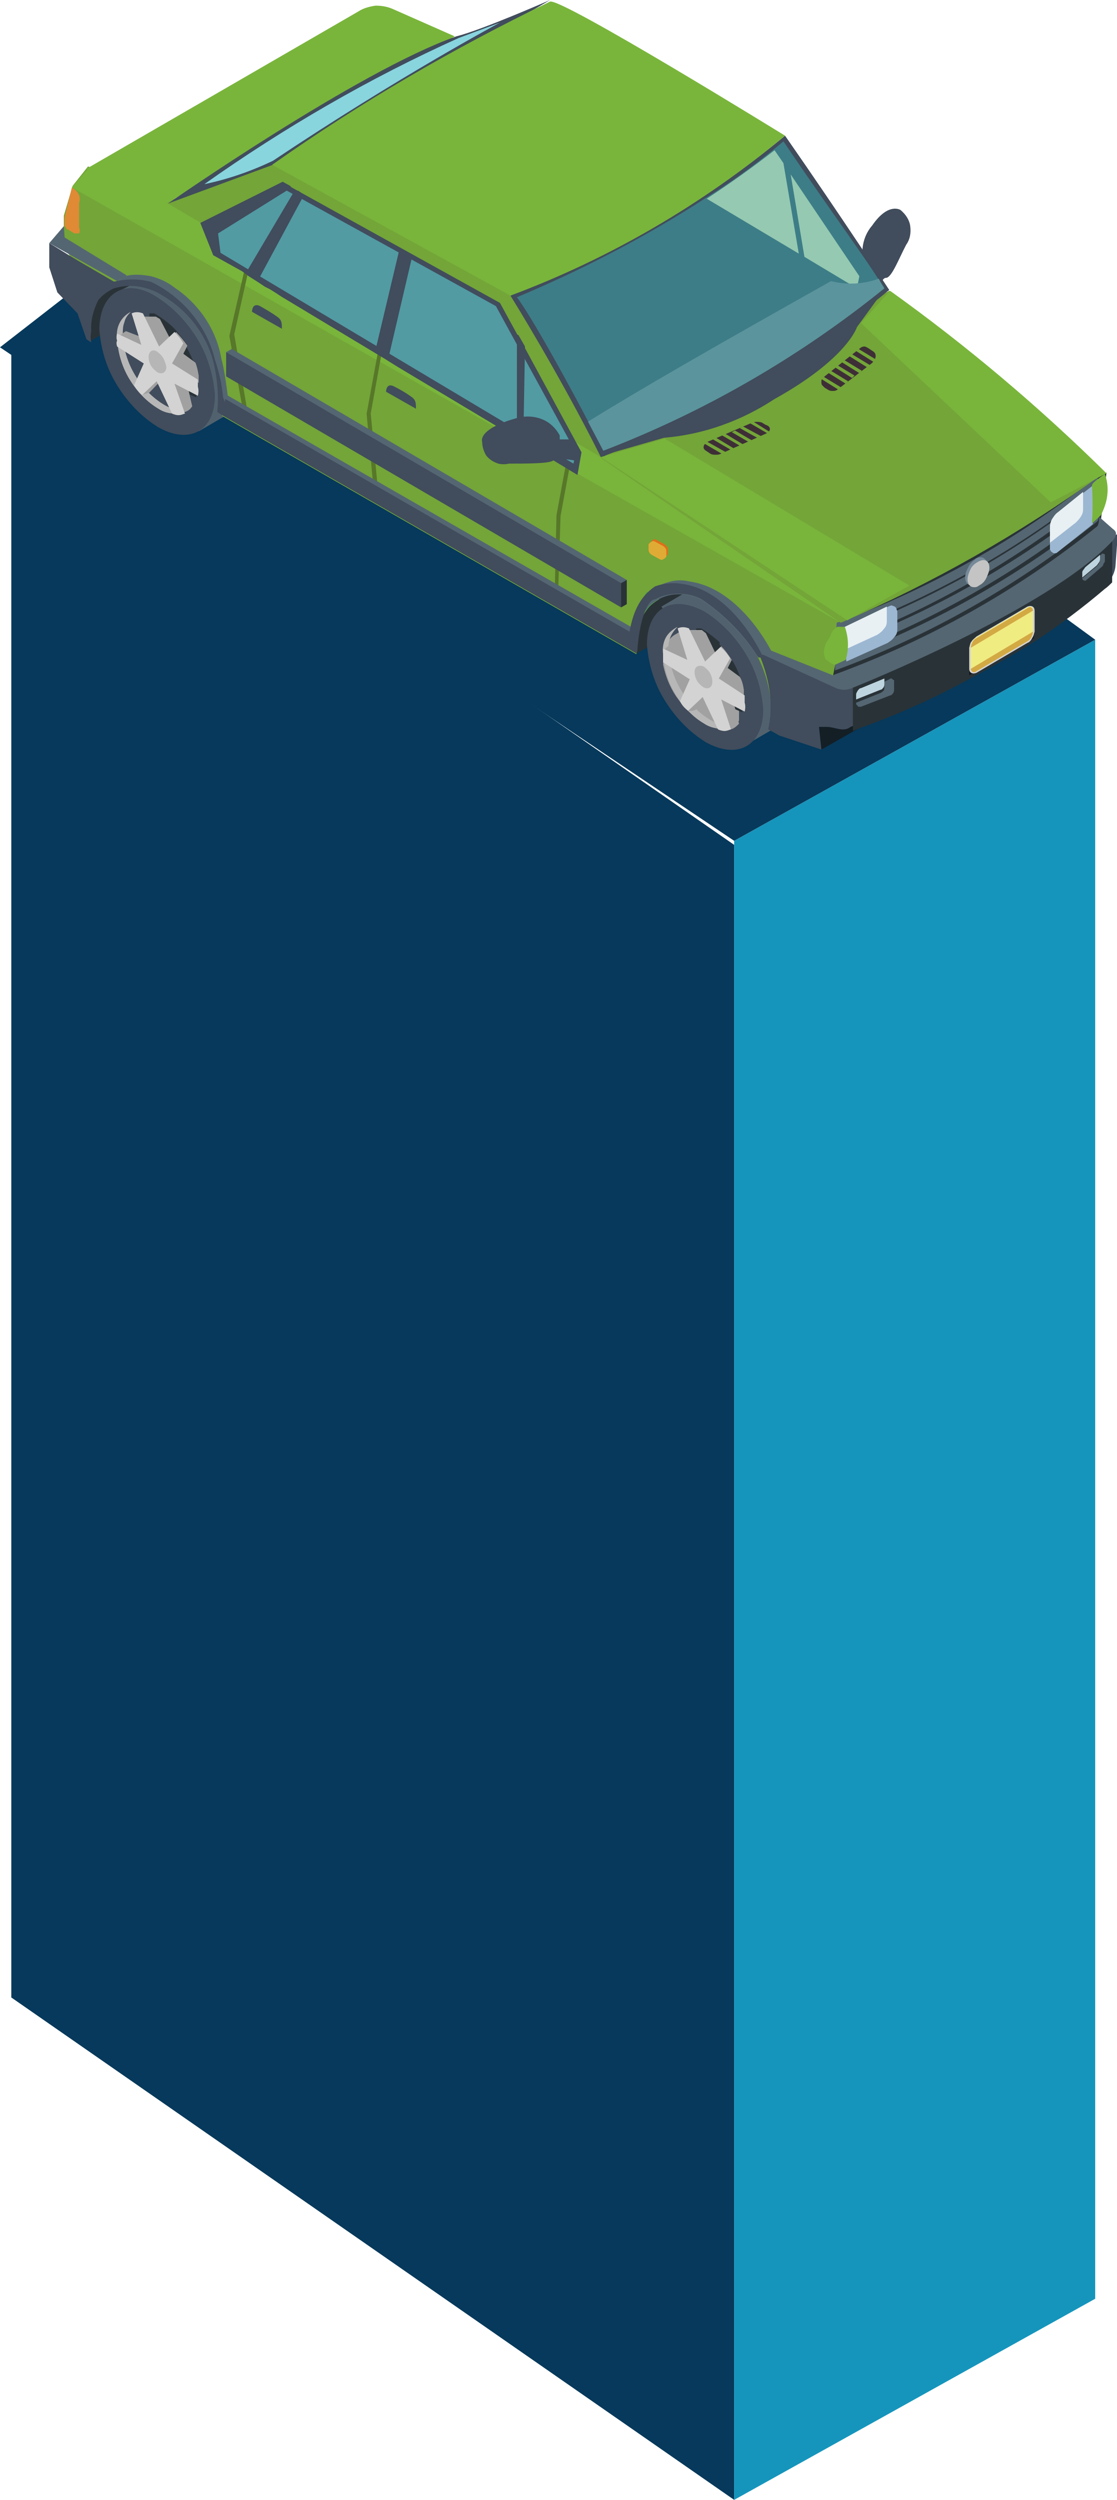 <?xml version="1.0" encoding="utf-8"?>
<!-- Generator: Adobe Illustrator 24.0.0, SVG Export Plug-In . SVG Version: 6.00 Build 0)  -->
<svg version="1.1" xmlns="http://www.w3.org/2000/svg" xmlns:xlink="http://www.w3.org/1999/xlink" x="0px" y="0px"
	 viewBox="0 0 138.3 309.5" style="enable-background:new 0 0 138.3 309.5;" xml:space="preserve">
<style type="text/css">
	.st0{fill:#FFFFFF;}
	.st1{fill:#00AEEF;}
	.st2{fill:#91651F;}
	.st3{fill:#AA7723;}
	.st4{fill:#855107;}
	.st5{fill:#567601;}
	.st6{fill:#638800;}
	.st7{fill:#769C11;}
	.st8{fill:#06395B;}
	.st9{fill:#414C5C;}
	.st10{fill:#293237;}
	.st11{fill:url(#SVGID_1_);}
	.st12{fill:#A1A1A1;}
	.st13{fill:url(#SVGID_2_);}
	.st14{fill:#D3D3D3;}
	.st15{fill:#B6B6B6;}
	.st16{fill:url(#SVGID_3_);}
	.st17{fill:url(#SVGID_4_);}
	.st18{fill:#73A538;}
	.st19{fill:#79B53B;}
	.st20{fill:#577729;}
	.st21{fill:#546672;}
	.st22{fill:#409E4E;}
	.st23{fill:#529BA3;}
	.st24{fill:#141E25;}
	.st25{fill:#9CB7D2;}
	.st26{fill:#768A99;}
	.st27{fill:#C4C4C4;}
	.st28{fill:#BED5DF;}
	.st29{fill:#12181D;}
	.st30{fill:#EFEC82;}
	.st31{fill:#D3A944;}
	.st32{fill:#E8F0F3;}
	.st33{fill:#88D5DE;}
	.st34{fill:#3D7D87;}
	.st35{fill:#3E2F37;}
	.st36{fill:#95C9B1;}
	.st37{fill:#E08A35;}
	.st38{fill:#E06E18;}
	.st39{fill:#E0AB35;}
	.st40{fill:#5B949C;}
	.st41{fill:none;stroke:#FFFFFF;stroke-width:1.486;stroke-miterlimit:10;}
	.st42{fill:none;stroke:#FFFFFF;stroke-width:1.486;stroke-miterlimit:10;stroke-dasharray:6.012,6.012;}
	.st43{fill:#00AEEF;stroke:#00AEEF;}
	.st44{clip-path:url(#SVGID_6_);}
	.st45{fill:#91651F;stroke:#00AEEF;}
	.st46{fill:#AA7723;stroke:#00AEEF;}
	.st47{fill:#855107;stroke:#00AEEF;}
	.st48{fill:#567601;stroke:#00AEEF;}
	.st49{fill:#638800;stroke:#00AEEF;}
	.st50{fill:#769C11;stroke:#00AEEF;}
	.st51{fill:#1595BC;}
	.st52{fill:url(#SVGID_7_);}
	.st53{fill:url(#SVGID_8_);}
	.st54{fill:url(#SVGID_9_);}
	.st55{fill:url(#SVGID_10_);}
	.st56{fill:url(#SVGID_11_);}
	.st57{fill:url(#SVGID_12_);}
	.st58{fill:url(#SVGID_13_);}
	.st59{fill:url(#SVGID_14_);}
	.st60{fill:#FFFFFF;stroke:#06395B;}
	.st61{fill:#06395B;stroke:#06395B;}
	.st62{fill:#00AEEF;stroke:#06395B;}
	.st63{fill:url(#SVGID_15_);}
	.st64{fill:url(#SVGID_16_);}
	.st65{fill:url(#SVGID_17_);}
	.st66{fill:url(#SVGID_18_);}
	.st67{fill:none;stroke:#FFFFFF;stroke-width:3;stroke-miterlimit:10;}
	.st68{fill:none;stroke:#FFFFFF;stroke-width:3;stroke-miterlimit:10;stroke-dasharray:12.135,12.135;}
	.st69{fill:url(#SVGID_19_);}
	.st70{fill:url(#SVGID_20_);}
	.st71{fill:url(#SVGID_21_);}
	.st72{fill:url(#SVGID_22_);}
	.st73{fill:url(#SVGID_23_);}
	.st74{fill:url(#SVGID_24_);}
	.st75{fill:url(#SVGID_25_);}
	.st76{fill:url(#SVGID_26_);}
	.st77{fill:url(#SVGID_27_);}
	.st78{fill:url(#SVGID_28_);}
	.st79{fill:url(#SVGID_29_);}
	.st80{fill:url(#SVGID_30_);}
	.st81{clip-path:url(#SVGID_32_);}
	.st82{clip-path:url(#SVGID_34_);}
	.st83{fill:#6E7071;}
	.st84{fill:#C9C9C9;}
	.st85{fill:#DBCC65;}
	.st86{fill:#EFEFEF;}
	.st87{fill:#B5AC96;}
	.st88{fill:#D1D1D1;}
	.st89{fill:#686868;}
	.st90{fill:url(#SVGID_35_);}
	.st91{fill:url(#SVGID_36_);}
	.st92{fill:#9C9C9C;}
	.st93{fill:#3D3D3D;}
	.st94{fill:url(#SVGID_37_);}
	.st95{fill:url(#SVGID_38_);}
	.st96{fill:url(#SVGID_39_);}
	.st97{fill:url(#SVGID_40_);}
	.st98{fill:url(#SVGID_41_);}
	.st99{fill:url(#SVGID_42_);}
	.st100{fill:#BABABA;}
	.st101{fill:url(#SVGID_43_);}
	.st102{fill:url(#SVGID_44_);}
	.st103{fill:#CECCCA;}
	.st104{fill:#96EB4B;}
	.st105{fill:#5AB42C;}
	.st106{fill:#ADA9A5;}
	.st107{fill:#C6BEB7;}
	.st108{fill:#E1D7AD;}
	.st109{fill:#E8D558;}
	.st110{fill:#CAC7D0;}
	.st111{fill:#AD964C;}
	.st112{fill:url(#SVGID_45_);}
	.st113{fill:url(#SVGID_46_);}
	.st114{fill:url(#SVGID_47_);}
	.st115{fill:url(#SVGID_48_);}
	.st116{fill:url(#SVGID_49_);}
	.st117{fill:url(#SVGID_50_);}
	.st118{fill:url(#SVGID_51_);}
	.st119{fill:url(#SVGID_52_);}
	.st120{fill:url(#SVGID_53_);}
	.st121{fill:url(#SVGID_54_);}
	.st122{fill:url(#SVGID_55_);}
	.st123{fill:url(#SVGID_56_);}
	.st124{fill:url(#SVGID_57_);}
	.st125{fill:url(#SVGID_58_);}
	.st126{fill:url(#SVGID_59_);}
	.st127{fill:url(#SVGID_60_);}
	.st128{fill:url(#SVGID_61_);}
	.st129{fill:#4F4743;}
	.st130{fill:#877A75;}
	.st131{fill:#322F36;}
	.st132{fill:#417C23;}
	.st133{fill:#053056;}
	.st134{fill:#084985;}
	.st135{fill:#0C5EAA;}
	.st136{fill:#C6CCDA;}
	.st137{fill:#ABA06F;}
	.st138{fill:#E8C589;}
	.st139{fill:#F5F5F5;}
	.st140{fill:url(#SVGID_62_);}
	.st141{fill:#FDCB54;}
	.st142{fill:#FFDA5B;}
	.st143{fill:#BB772D;}
	.st144{fill:#AD7434;}
	.st145{fill:#D8AD45;}
	.st146{fill:url(#SVGID_63_);}
	.st147{fill:url(#SVGID_64_);}
	.st148{fill:url(#SVGID_65_);}
	.st149{fill:url(#SVGID_66_);}
	.st150{fill:url(#SVGID_67_);}
	.st151{fill:#8BB3BA;}
	.st152{fill:#DFECF2;}
	.st153{fill:#87B9A2;}
	.st154{fill:#658975;}
	.st155{fill:#F5FAFF;}
	.st156{fill:url(#SVGID_68_);}
	.st157{fill:url(#SVGID_69_);}
	.st158{fill:url(#SVGID_70_);}
	.st159{fill:url(#SVGID_71_);}
	.st160{fill:url(#SVGID_72_);}
	.st161{fill:#918B86;}
	.st162{fill:#CACACA;}
	.st163{fill:#8B8B8B;}
	.st164{fill:#FF816F;}
	.st165{fill:url(#SVGID_73_);}
	.st166{fill:url(#SVGID_74_);}
	.st167{fill:#F0F0F0;}
	.st168{fill:url(#SVGID_75_);}
	.st169{fill:#B6BDCC;}
	.st170{fill:#C4A9AD;}
	.st171{fill:#B7A176;}
	.st172{fill:#C8BCA8;}
	.st173{fill:url(#SVGID_76_);}
	.st174{fill:url(#SVGID_77_);}
	.st175{fill:url(#SVGID_78_);}
	.st176{fill:url(#SVGID_79_);}
	.st177{fill:url(#SVGID_80_);}
	.st178{fill:url(#SVGID_81_);}
	.st179{fill:url(#SVGID_82_);}
	.st180{fill:url(#SVGID_83_);}
	.st181{fill:url(#SVGID_84_);}
	.st182{fill:url(#SVGID_85_);}
	.st183{fill:url(#SVGID_86_);}
	.st184{fill:url(#SVGID_87_);}
	.st185{fill:url(#SVGID_88_);}
	.st186{fill:#9F9E9E;}
	.st187{fill:#858482;}
	.st188{fill:#C0C0C0;}
	.st189{fill:#C8D4D4;}
	.st190{fill:#A2B3AF;}
	.st191{fill:#E1F0F0;}
	.st192{fill:#BDCCCC;}
	.st193{fill:#3A8ABF;}
	.st194{fill:#F4FAFC;}
	.st195{fill:url(#SVGID_89_);}
	.st196{fill:url(#SVGID_90_);}
	.st197{fill:url(#SVGID_91_);}
	.st198{fill:url(#SVGID_92_);}
	.st199{fill:url(#SVGID_93_);}
	.st200{fill:#BA9008;}
	.st201{fill:#F2D035;}
	.st202{fill:#B97005;}
	.st203{fill:#895005;}
	.st204{fill:#FFE642;}
	.st205{fill:#BB8131;}
	.st206{fill:url(#SVGID_94_);}
	.st207{fill:url(#SVGID_95_);}
	.st208{fill:url(#SVGID_96_);}
	.st209{fill:url(#SVGID_97_);}
	.st210{fill:url(#SVGID_98_);}
	.st211{fill:url(#SVGID_99_);}
	.st212{fill:url(#SVGID_100_);}
	.st213{fill:url(#SVGID_101_);}
	.st214{fill:url(#SVGID_102_);}
	.st215{fill:url(#SVGID_103_);}
	.st216{fill:#B5BBB8;}
	.st217{fill:url(#SVGID_104_);}
	.st218{fill:url(#SVGID_105_);}
	.st219{fill:url(#SVGID_106_);}
	.st220{fill:url(#SVGID_107_);}
	.st221{fill:url(#SVGID_108_);}
	.st222{fill:url(#SVGID_109_);}
	.st223{fill:url(#SVGID_110_);}
	.st224{fill:url(#SVGID_111_);}
	.st225{fill:url(#SVGID_112_);}
	.st226{fill:url(#SVGID_113_);}
	.st227{fill:#6EDAE0;}
	.st228{fill:#1184B4;}
	.st229{fill:#0D6990;}
	.st230{fill:#0D6991;}
	.st231{fill:#AD4848;}
	.st232{fill:#590404;}
	.st233{fill:#E03835;}
	.st234{fill:#E0C5A0;}
	.st235{fill:url(#SVGID_114_);}
	.st236{fill:url(#SVGID_115_);}
	.st237{fill:url(#SVGID_116_);}
	.st238{fill:url(#SVGID_117_);}
	.st239{fill:url(#SVGID_118_);}
	.st240{fill:#CF4242;}
	.st241{fill:#E35959;}
	.st242{fill:#B11414;}
	.st243{fill:#E45656;}
	.st244{fill:#266B76;}
	.st245{fill:url(#SVGID_119_);}
	.st246{fill:#4A4A4A;}
	.st247{fill:#595959;}
	.st248{fill:#6C6C6C;}
	.st249{fill:#7D7D7D;}
	.st250{fill:url(#SVGID_120_);}
	.st251{fill:url(#SVGID_121_);}
	.st252{fill:#919191;}
	.st253{fill:url(#SVGID_122_);}
	.st254{fill:url(#SVGID_123_);}
	.st255{fill:url(#SVGID_124_);}
	.st256{fill:url(#SVGID_125_);}
	.st257{fill:#6A6A6A;}
	.st258{fill:url(#SVGID_126_);}
	.st259{fill:url(#SVGID_127_);}
	.st260{fill:url(#SVGID_128_);}
	.st261{fill:url(#SVGID_129_);}
	.st262{fill:url(#SVGID_130_);}
	.st263{fill:url(#SVGID_131_);}
	.st264{fill:url(#SVGID_132_);}
	.st265{fill-rule:evenodd;clip-rule:evenodd;fill:url(#SVGID_133_);}
	.st266{fill:url(#SVGID_134_);}
	.st267{fill:url(#SVGID_135_);}
	.st268{fill:url(#SVGID_136_);}
	.st269{fill:url(#SVGID_137_);}
	.st270{fill:url(#SVGID_138_);}
	.st271{fill:url(#SVGID_139_);}
	.st272{fill-rule:evenodd;clip-rule:evenodd;fill:url(#SVGID_140_);}
	.st273{fill:url(#SVGID_141_);}
	.st274{fill:url(#SVGID_142_);}
	.st275{fill:url(#SVGID_143_);}
	.st276{fill:url(#SVGID_144_);}
	.st277{fill:url(#SVGID_145_);}
	.st278{fill:url(#SVGID_146_);}
	.st279{fill:url(#SVGID_147_);}
	.st280{fill-rule:evenodd;clip-rule:evenodd;fill:url(#SVGID_148_);}
	.st281{opacity:0.9;fill:#191919;enable-background:new    ;}
	.st282{fill:url(#SVGID_149_);}
	.st283{fill:url(#SVGID_150_);}
	.st284{fill:url(#SVGID_151_);}
	.st285{fill:url(#SVGID_152_);}
	.st286{fill:#363636;}
	.st287{fill:#242424;}
	.st288{fill:#191919;}
	.st289{fill:#171717;}
	.st290{fill-rule:evenodd;clip-rule:evenodd;fill:url(#SVGID_153_);}
	.st291{fill:url(#SVGID_154_);}
	.st292{fill:url(#SVGID_155_);}
	.st293{fill:url(#SVGID_156_);}
	.st294{fill:url(#SVGID_157_);}
	.st295{fill:url(#SVGID_158_);}
	.st296{fill:url(#SVGID_159_);}
	.st297{fill:#A2A2A2;}
	.st298{fill:url(#SVGID_160_);}
	.st299{fill:url(#SVGID_161_);}
	.st300{fill:url(#SVGID_162_);}
	.st301{fill:url(#SVGID_163_);}
	.st302{fill:url(#SVGID_164_);}
	.st303{fill:url(#SVGID_165_);}
	.st304{fill:url(#SVGID_166_);}
	.st305{fill:url(#SVGID_167_);}
	.st306{fill:#DBDBDB;}
	.st307{fill:url(#SVGID_168_);}
	.st308{fill:url(#SVGID_169_);}
	.st309{fill:url(#SVGID_170_);}
	.st310{fill:#818181;}
	.st311{fill:#808080;}
	.st312{fill:#8C8C8C;}
	.st313{fill:#A7A7A7;}
	.st314{fill:url(#SVGID_171_);}
	.st315{fill:url(#SVGID_172_);}
	.st316{fill:url(#SVGID_173_);}
	.st317{fill:url(#SVGID_174_);}
	.st318{fill:url(#SVGID_175_);}
	.st319{fill:url(#SVGID_176_);}
	.st320{fill:url(#SVGID_177_);}
	.st321{fill:url(#SVGID_178_);}
	.st322{fill:url(#SVGID_179_);}
	.st323{fill:url(#SVGID_180_);}
	.st324{fill:url(#SVGID_181_);}
	.st325{fill:url(#SVGID_182_);}
	.st326{fill:url(#SVGID_183_);}
	.st327{fill:url(#SVGID_184_);}
	.st328{fill:url(#SVGID_185_);}
	.st329{fill:#B3B3B3;}
	.st330{fill:url(#SVGID_186_);}
	.st331{fill:#BFBFBF;}
	.st332{fill:url(#SVGID_187_);}
	.st333{fill:#929292;}
	.st334{fill:#C2C2C2;}
	.st335{fill:url(#SVGID_188_);}
	.st336{fill:url(#SVGID_189_);}
	.st337{fill:url(#SVGID_190_);}
	.st338{fill:url(#SVGID_191_);}
	.st339{fill:url(#SVGID_192_);}
	.st340{fill:url(#SVGID_193_);}
	.st341{fill:url(#SVGID_194_);}
	.st342{fill:url(#SVGID_195_);}
	.st343{fill:url(#SVGID_196_);}
	.st344{fill:url(#SVGID_197_);}
	.st345{fill:url(#SVGID_198_);}
	.st346{fill:url(#SVGID_199_);}
	.st347{fill:url(#SVGID_200_);}
	.st348{fill:url(#SVGID_201_);}
	.st349{fill:url(#SVGID_202_);}
	.st350{fill:url(#SVGID_203_);}
	.st351{fill:url(#SVGID_204_);}
	.st352{fill:url(#SVGID_205_);}
	.st353{fill:url(#SVGID_206_);}
	.st354{fill:url(#SVGID_207_);}
	.st355{fill:url(#SVGID_208_);}
	.st356{fill:url(#SVGID_209_);}
	.st357{fill:url(#SVGID_210_);}
	.st358{fill:url(#SVGID_211_);}
	.st359{fill:url(#SVGID_212_);}
	.st360{fill:url(#SVGID_213_);}
	.st361{fill:url(#SVGID_214_);}
	.st362{fill:url(#SVGID_215_);}
	.st363{fill:#B0B0B0;}
	.st364{fill:#A4A4A4;}
	.st365{fill:url(#SVGID_216_);}
	.st366{fill:url(#SVGID_217_);}
	.st367{fill:#B5B5B5;}
	.st368{fill:url(#SVGID_218_);}
	.st369{fill:url(#SVGID_219_);}
	.st370{fill:url(#SVGID_220_);}
	.st371{fill:url(#SVGID_221_);}
	.st372{fill:url(#SVGID_222_);}
	.st373{fill:url(#SVGID_223_);}
	.st374{fill:url(#SVGID_224_);}
	.st375{fill:url(#SVGID_225_);}
	.st376{fill:url(#SVGID_226_);}
	.st377{fill:url(#SVGID_227_);}
	.st378{fill:url(#SVGID_228_);}
	.st379{fill:url(#SVGID_229_);}
	.st380{fill:url(#SVGID_230_);}
	.st381{fill:url(#SVGID_231_);}
	.st382{fill:url(#SVGID_232_);}
	.st383{fill:url(#SVGID_233_);}
	.st384{fill:url(#SVGID_234_);}
	.st385{fill:url(#SVGID_235_);}
	.st386{fill:url(#SVGID_236_);}
	.st387{fill:url(#SVGID_237_);}
	.st388{fill:url(#SVGID_238_);}
	.st389{fill:url(#SVGID_239_);}
	.st390{fill:url(#SVGID_240_);}
	.st391{fill:url(#SVGID_241_);}
	.st392{fill:url(#SVGID_242_);}
	.st393{fill:url(#SVGID_243_);}
	.st394{fill:url(#SVGID_244_);}
	.st395{fill:url(#SVGID_245_);}
	.st396{fill:url(#SVGID_246_);}
	.st397{fill:url(#SVGID_247_);}
	.st398{fill:url(#SVGID_248_);}
	.st399{fill:url(#SVGID_249_);}
	.st400{fill:url(#SVGID_250_);}
	.st401{fill:url(#SVGID_251_);}
	.st402{fill:url(#SVGID_252_);}
	.st403{fill:url(#SVGID_253_);}
	.st404{fill-rule:evenodd;clip-rule:evenodd;fill:#E7E7E7;}
	.st405{fill-rule:evenodd;clip-rule:evenodd;fill:url(#SVGID_254_);}
	.st406{opacity:0.35;}
	.st407{fill:url(#SVGID_255_);}
	.st408{fill:url(#SVGID_256_);}
	.st409{fill:url(#SVGID_257_);}
	.st410{fill:url(#SVGID_258_);}
	.st411{fill:url(#SVGID_259_);}
	.st412{fill:url(#SVGID_260_);}
	.st413{fill:url(#SVGID_261_);}
	.st414{fill:url(#SVGID_262_);}
	.st415{fill:url(#SVGID_263_);}
	.st416{fill:url(#SVGID_264_);}
	.st417{fill:url(#SVGID_265_);}
	.st418{fill:url(#SVGID_266_);}
	.st419{fill:url(#SVGID_267_);}
	.st420{fill:url(#SVGID_268_);}
	.st421{opacity:0.5;fill:#191919;enable-background:new    ;}
	.st422{fill:url(#SVGID_269_);}
	.st423{fill:#050603;}
	.st424{fill-rule:evenodd;clip-rule:evenodd;}
	.st425{fill:url(#SVGID_270_);}
	.st426{fill:url(#SVGID_271_);}
	.st427{fill:url(#SVGID_272_);}
	.st428{fill-rule:evenodd;clip-rule:evenodd;fill:#B3B3B3;}
	.st429{fill:url(#SVGID_273_);}
	.st430{opacity:0.75;fill:#191919;enable-background:new    ;}
	.st431{fill-rule:evenodd;clip-rule:evenodd;fill:url(#SVGID_274_);}
	.st432{fill:#690202;}
	.st433{fill:#CCCCCC;}
	.st434{fill:url(#SVGID_275_);}
	.st435{fill:url(#SVGID_276_);}
	.st436{fill:#DEDEDE;}
	.st437{fill:url(#SVGID_277_);}
	.st438{fill:url(#SVGID_278_);}
	.st439{opacity:0.23;}
	.st440{fill:url(#SVGID_279_);}
	.st441{fill:url(#SVGID_280_);}
	.st442{fill:url(#SVGID_281_);}
	.st443{fill:url(#SVGID_282_);}
	.st444{fill:url(#SVGID_283_);}
	.st445{fill:url(#SVGID_284_);}
	.st446{fill:url(#SVGID_285_);}
	.st447{fill:url(#SVGID_286_);}
	.st448{opacity:0.64;}
	.st449{fill:url(#SVGID_287_);}
	.st450{fill:url(#SVGID_288_);}
	.st451{fill:#040404;}
	.st452{fill:url(#SVGID_289_);}
	.st453{fill:url(#SVGID_290_);}
	.st454{fill:url(#SVGID_291_);}
	.st455{fill:url(#SVGID_292_);}
	.st456{fill:url(#SVGID_293_);}
	.st457{fill:url(#SVGID_294_);}
	.st458{fill:url(#SVGID_295_);}
	.st459{fill:url(#SVGID_296_);}
	.st460{fill:url(#SVGID_297_);}
	.st461{opacity:0.25;fill:url(#SVGID_298_);enable-background:new    ;}
	.st462{opacity:0.25;fill:url(#SVGID_299_);enable-background:new    ;}
	.st463{opacity:0.25;fill:url(#SVGID_300_);enable-background:new    ;}
	.st464{opacity:0.25;fill:url(#SVGID_301_);enable-background:new    ;}
	.st465{fill:#E6E6E6;}
	.st466{fill:#430202;}
	.st467{fill:#370202;}
	.st468{opacity:0.25;fill:url(#SVGID_302_);enable-background:new    ;}
	.st469{opacity:0.25;fill:url(#SVGID_303_);enable-background:new    ;}
	.st470{fill:url(#SVGID_304_);}
	.st471{fill:url(#SVGID_305_);}
	.st472{fill:url(#SVGID_306_);}
	.st473{fill:url(#SVGID_307_);}
	.st474{fill:url(#SVGID_308_);}
	.st475{fill:url(#SVGID_309_);}
	.st476{fill:url(#SVGID_310_);}
	.st477{fill:url(#SVGID_311_);}
	.st478{fill:url(#SVGID_312_);}
	.st479{fill:url(#SVGID_313_);}
	.st480{fill:url(#SVGID_314_);}
	.st481{fill:url(#SVGID_315_);}
	.st482{fill:url(#SVGID_316_);}
	.st483{fill:url(#SVGID_317_);}
	.st484{fill:url(#SVGID_318_);}
	.st485{fill:url(#SVGID_319_);}
	.st486{fill:url(#SVGID_320_);}
	.st487{fill:url(#SVGID_321_);}
	.st488{fill:url(#SVGID_322_);}
	.st489{fill:url(#SVGID_323_);}
	.st490{clip-path:url(#SVGID_325_);}
	.st491{clip-path:url(#SVGID_327_);}
	.st492{fill:url(#SVGID_328_);}
	.st493{fill:url(#SVGID_329_);}
	.st494{fill:url(#SVGID_330_);}
	.st495{fill:url(#SVGID_331_);}
	.st496{fill:url(#SVGID_332_);}
	.st497{fill:url(#SVGID_333_);}
	.st498{fill:url(#SVGID_334_);}
	.st499{fill:url(#SVGID_335_);}
	.st500{fill:url(#SVGID_336_);}
	.st501{fill:url(#SVGID_337_);}
	.st502{fill:url(#SVGID_338_);}
	.st503{fill:url(#SVGID_339_);}
	.st504{fill:url(#SVGID_340_);}
	.st505{fill:url(#SVGID_341_);}
	.st506{fill:url(#SVGID_342_);}
	.st507{fill:url(#SVGID_343_);}
	.st508{fill:url(#SVGID_344_);}
	.st509{fill:url(#SVGID_345_);}
	.st510{fill:url(#SVGID_346_);}
	.st511{fill:url(#SVGID_347_);}
	.st512{fill:url(#SVGID_348_);}
	.st513{fill:url(#SVGID_349_);}
	.st514{fill:url(#SVGID_350_);}
	.st515{fill:url(#SVGID_351_);}
	.st516{fill:url(#SVGID_352_);}
	.st517{fill:url(#SVGID_353_);}
	.st518{fill:url(#SVGID_354_);}
	.st519{fill:url(#SVGID_355_);}
	.st520{fill:url(#SVGID_356_);}
	.st521{fill:url(#SVGID_357_);}
	.st522{fill:url(#SVGID_358_);}
	.st523{fill:url(#SVGID_359_);}
	.st524{fill:url(#SVGID_360_);}
	.st525{fill:url(#SVGID_361_);}
	.st526{fill:url(#SVGID_362_);}
	.st527{fill:url(#SVGID_363_);}
	.st528{fill:url(#SVGID_364_);}
	.st529{fill:url(#SVGID_365_);}
	.st530{fill:url(#SVGID_366_);}
	.st531{fill:url(#SVGID_367_);}
	.st532{fill:url(#SVGID_368_);}
	.st533{fill:url(#SVGID_369_);}
	.st534{fill:url(#SVGID_370_);}
	.st535{fill:url(#SVGID_371_);}
	.st536{fill:url(#SVGID_372_);}
	.st537{fill:url(#SVGID_373_);}
	.st538{fill:url(#SVGID_374_);}
	.st539{fill:url(#SVGID_375_);}
	.st540{fill:url(#SVGID_376_);}
	.st541{fill:url(#SVGID_377_);}
	.st542{fill:url(#SVGID_378_);}
	.st543{fill:url(#SVGID_379_);}
	.st544{fill:url(#SVGID_380_);}
	.st545{fill:url(#SVGID_381_);}
	.st546{fill:url(#SVGID_382_);}
	.st547{fill:url(#SVGID_383_);}
	.st548{fill:url(#SVGID_384_);}
	.st549{fill:url(#SVGID_385_);}
	.st550{fill:url(#SVGID_386_);}
	.st551{fill:url(#SVGID_387_);}
	.st552{fill:url(#SVGID_388_);}
	.st553{fill:url(#SVGID_389_);}
	.st554{fill:url(#SVGID_390_);}
	.st555{fill:url(#SVGID_391_);}
	.st556{fill:url(#SVGID_392_);}
	.st557{fill:url(#SVGID_393_);}
	.st558{fill:url(#SVGID_394_);}
	.st559{fill:url(#SVGID_395_);}
	.st560{fill:url(#SVGID_396_);}
	.st561{fill:url(#SVGID_397_);}
	.st562{fill:url(#SVGID_398_);}
	.st563{fill:url(#SVGID_399_);}
	.st564{fill:url(#SVGID_400_);}
	.st565{fill:url(#SVGID_401_);}
	.st566{fill:url(#SVGID_402_);}
	.st567{fill:url(#SVGID_403_);}
	.st568{fill:url(#SVGID_404_);}
	.st569{fill:url(#SVGID_405_);}
	.st570{fill:url(#SVGID_406_);}
	.st571{fill:url(#SVGID_407_);}
	.st572{fill:url(#SVGID_408_);}
	.st573{fill:url(#SVGID_409_);}
	.st574{fill:url(#SVGID_410_);}
	.st575{fill:url(#SVGID_411_);}
	.st576{fill:url(#SVGID_412_);}
	.st577{fill:url(#SVGID_413_);}
	.st578{fill:url(#SVGID_414_);}
	.st579{fill:url(#SVGID_415_);}
	.st580{fill:url(#SVGID_416_);}
	.st581{fill:url(#SVGID_417_);}
	.st582{fill:url(#SVGID_418_);}
	.st583{fill:url(#SVGID_419_);}
	.st584{fill:url(#SVGID_420_);}
	.st585{fill:url(#SVGID_421_);}
	.st586{fill:url(#SVGID_422_);}
	.st587{fill:url(#SVGID_423_);}
	.st588{fill:url(#SVGID_424_);}
	.st589{fill:url(#SVGID_425_);}
	.st590{fill-rule:evenodd;clip-rule:evenodd;fill:url(#SVGID_426_);}
	.st591{fill:url(#SVGID_427_);}
	.st592{fill:url(#SVGID_428_);}
	.st593{fill:url(#SVGID_429_);}
	.st594{fill:url(#SVGID_430_);}
	.st595{fill:url(#SVGID_431_);}
	.st596{fill:url(#SVGID_432_);}
	.st597{fill-rule:evenodd;clip-rule:evenodd;fill:url(#SVGID_433_);}
	.st598{fill:url(#SVGID_434_);}
	.st599{fill:url(#SVGID_435_);}
	.st600{fill:url(#SVGID_436_);}
	.st601{fill:url(#SVGID_437_);}
	.st602{fill:url(#SVGID_438_);}
	.st603{fill:url(#SVGID_439_);}
	.st604{fill:url(#SVGID_440_);}
	.st605{fill-rule:evenodd;clip-rule:evenodd;fill:url(#SVGID_441_);}
	.st606{fill:url(#SVGID_442_);}
	.st607{fill:url(#SVGID_443_);}
	.st608{fill:url(#SVGID_444_);}
	.st609{fill:url(#SVGID_445_);}
	.st610{fill-rule:evenodd;clip-rule:evenodd;fill:url(#SVGID_446_);}
	.st611{fill:url(#SVGID_447_);}
	.st612{fill:url(#SVGID_448_);}
	.st613{fill:url(#SVGID_449_);}
	.st614{fill:url(#SVGID_450_);}
	.st615{fill:url(#SVGID_451_);}
	.st616{fill:url(#SVGID_452_);}
	.st617{fill:url(#SVGID_453_);}
	.st618{fill:url(#SVGID_454_);}
	.st619{fill:url(#SVGID_455_);}
	.st620{fill:url(#SVGID_456_);}
	.st621{fill:url(#SVGID_457_);}
	.st622{fill:url(#SVGID_458_);}
	.st623{fill:url(#SVGID_459_);}
	.st624{fill:url(#SVGID_460_);}
	.st625{fill:url(#SVGID_461_);}
	.st626{fill:url(#SVGID_462_);}
	.st627{fill:url(#SVGID_463_);}
	.st628{fill:url(#SVGID_464_);}
	.st629{fill:url(#SVGID_465_);}
	.st630{fill:url(#SVGID_466_);}
	.st631{fill:url(#SVGID_467_);}
	.st632{fill:url(#SVGID_468_);}
	.st633{fill:url(#SVGID_469_);}
	.st634{fill:url(#SVGID_470_);}
	.st635{fill:url(#SVGID_471_);}
	.st636{fill:url(#SVGID_472_);}
	.st637{fill:url(#SVGID_473_);}
	.st638{fill:url(#SVGID_474_);}
	.st639{fill:url(#SVGID_475_);}
	.st640{fill:url(#SVGID_476_);}
	.st641{fill:url(#SVGID_477_);}
	.st642{fill:url(#SVGID_478_);}
	.st643{fill:url(#SVGID_479_);}
	.st644{fill:url(#SVGID_480_);}
	.st645{fill:url(#SVGID_481_);}
	.st646{fill:url(#SVGID_482_);}
	.st647{fill:url(#SVGID_483_);}
	.st648{fill:url(#SVGID_484_);}
	.st649{fill:url(#SVGID_485_);}
	.st650{fill:url(#SVGID_486_);}
	.st651{fill:url(#SVGID_487_);}
	.st652{fill:url(#SVGID_488_);}
	.st653{fill:url(#SVGID_489_);}
	.st654{fill:url(#SVGID_490_);}
	.st655{fill:url(#SVGID_491_);}
	.st656{fill:url(#SVGID_492_);}
	.st657{fill:url(#SVGID_493_);}
	.st658{fill:url(#SVGID_494_);}
	.st659{fill:url(#SVGID_495_);}
	.st660{fill:url(#SVGID_496_);}
	.st661{fill:url(#SVGID_497_);}
	.st662{fill:url(#SVGID_498_);}
	.st663{fill:url(#SVGID_499_);}
	.st664{fill:url(#SVGID_500_);}
	.st665{fill:url(#SVGID_501_);}
	.st666{fill:url(#SVGID_502_);}
	.st667{fill:url(#SVGID_503_);}
	.st668{fill:url(#SVGID_504_);}
	.st669{fill:url(#SVGID_505_);}
	.st670{fill:url(#SVGID_506_);}
	.st671{fill:url(#SVGID_507_);}
	.st672{fill:url(#SVGID_508_);}
	.st673{fill:url(#SVGID_509_);}
	.st674{fill:url(#SVGID_510_);}
	.st675{fill:url(#SVGID_511_);}
	.st676{fill:url(#SVGID_512_);}
	.st677{fill:url(#SVGID_513_);}
	.st678{fill:url(#SVGID_514_);}
	.st679{fill:url(#SVGID_515_);}
	.st680{fill:url(#SVGID_516_);}
	.st681{fill:url(#SVGID_517_);}
	.st682{fill:url(#SVGID_518_);}
	.st683{fill:url(#SVGID_519_);}
	.st684{fill:url(#SVGID_520_);}
	.st685{fill:url(#SVGID_521_);}
	.st686{fill:url(#SVGID_522_);}
	.st687{fill:url(#SVGID_523_);}
	.st688{fill:url(#SVGID_524_);}
	.st689{fill:url(#SVGID_525_);}
	.st690{fill:url(#SVGID_526_);}
	.st691{fill:url(#SVGID_527_);}
	.st692{fill:url(#SVGID_528_);}
	.st693{fill:url(#SVGID_529_);}
	.st694{fill:url(#SVGID_530_);}
	.st695{fill:url(#SVGID_531_);}
	.st696{fill:url(#SVGID_532_);}
	.st697{fill:url(#SVGID_533_);}
	.st698{fill:url(#SVGID_534_);}
	.st699{fill:url(#SVGID_535_);}
	.st700{fill:url(#SVGID_536_);}
	.st701{fill:url(#SVGID_537_);}
	.st702{fill:url(#SVGID_538_);}
	.st703{fill:url(#SVGID_539_);}
	.st704{fill:url(#SVGID_540_);}
	.st705{fill:url(#SVGID_541_);}
	.st706{fill:url(#SVGID_542_);}
	.st707{fill:url(#SVGID_543_);}
	.st708{fill:url(#SVGID_544_);}
	.st709{fill:url(#SVGID_545_);}
	.st710{fill:url(#SVGID_546_);}
	.st711{fill-rule:evenodd;clip-rule:evenodd;fill:url(#SVGID_547_);}
	.st712{fill:url(#SVGID_548_);}
	.st713{fill:url(#SVGID_549_);}
	.st714{fill:url(#SVGID_550_);}
	.st715{fill:url(#SVGID_551_);}
	.st716{fill:url(#SVGID_552_);}
	.st717{fill:url(#SVGID_553_);}
	.st718{fill:url(#SVGID_554_);}
	.st719{fill:url(#SVGID_555_);}
	.st720{fill:url(#SVGID_556_);}
	.st721{fill:url(#SVGID_557_);}
	.st722{fill:url(#SVGID_558_);}
	.st723{fill:url(#SVGID_559_);}
	.st724{fill:url(#SVGID_560_);}
	.st725{fill:url(#SVGID_561_);}
	.st726{fill:url(#SVGID_562_);}
	.st727{fill:url(#SVGID_563_);}
	.st728{fill:url(#SVGID_564_);}
	.st729{fill:url(#SVGID_565_);}
	.st730{fill:url(#SVGID_566_);}
	.st731{fill-rule:evenodd;clip-rule:evenodd;fill:url(#SVGID_567_);}
	.st732{fill:url(#SVGID_568_);}
	.st733{fill:url(#SVGID_569_);}
	.st734{fill:url(#SVGID_570_);}
	.st735{fill:url(#SVGID_571_);}
	.st736{fill:url(#SVGID_572_);}
	.st737{fill:url(#SVGID_573_);}
	.st738{fill:url(#SVGID_574_);}
	.st739{fill:url(#SVGID_575_);}
	.st740{fill:url(#SVGID_576_);}
	.st741{fill:url(#SVGID_577_);}
	.st742{fill:url(#SVGID_578_);}
	.st743{fill:url(#SVGID_579_);}
	.st744{fill:url(#SVGID_580_);}
	.st745{fill:url(#SVGID_581_);}
	.st746{fill:url(#SVGID_582_);}
	.st747{fill:url(#SVGID_583_);}
	.st748{fill:url(#SVGID_584_);}
	.st749{fill:url(#SVGID_585_);}
	.st750{fill:url(#SVGID_586_);}
	.st751{fill:url(#SVGID_587_);}
	.st752{fill:url(#SVGID_588_);}
	.st753{fill:url(#SVGID_589_);}
	.st754{fill:url(#SVGID_590_);}
	.st755{opacity:0.25;fill:url(#SVGID_591_);enable-background:new    ;}
	.st756{opacity:0.25;fill:url(#SVGID_592_);enable-background:new    ;}
	.st757{opacity:0.25;fill:url(#SVGID_593_);enable-background:new    ;}
	.st758{opacity:0.25;fill:url(#SVGID_594_);enable-background:new    ;}
	.st759{opacity:0.25;fill:url(#SVGID_595_);enable-background:new    ;}
	.st760{opacity:0.25;fill:url(#SVGID_596_);enable-background:new    ;}
	.st761{fill:url(#SVGID_597_);}
	.st762{fill:url(#SVGID_598_);}
	.st763{fill:url(#SVGID_599_);}
	.st764{fill:url(#SVGID_600_);}
	.st765{fill:url(#SVGID_601_);}
	.st766{fill:url(#SVGID_602_);}
	.st767{fill:url(#SVGID_603_);}
	.st768{fill:url(#SVGID_604_);}
	.st769{fill:url(#SVGID_605_);}
	.st770{fill:url(#SVGID_606_);}
	.st771{fill:url(#SVGID_607_);}
	.st772{fill:url(#SVGID_608_);}
	.st773{fill:url(#SVGID_609_);}
	.st774{fill:url(#SVGID_610_);}
	.st775{fill:url(#SVGID_611_);}
	.st776{fill:url(#SVGID_612_);}
	.st777{clip-path:url(#SVGID_614_);}
	.st778{clip-path:url(#SVGID_616_);}
	.st779{fill:url(#SVGID_617_);}
	.st780{fill:url(#SVGID_618_);}
	.st781{fill:url(#SVGID_619_);}
	.st782{fill:url(#SVGID_620_);}
	.st783{fill:url(#SVGID_621_);}
	.st784{fill:url(#SVGID_622_);}
	.st785{fill:url(#SVGID_623_);}
	.st786{fill:url(#SVGID_624_);}
	.st787{fill:url(#SVGID_625_);}
	.st788{fill:url(#SVGID_626_);}
	.st789{fill:url(#SVGID_627_);}
	.st790{fill:url(#SVGID_628_);}
	.st791{fill:url(#SVGID_629_);}
	.st792{fill:url(#SVGID_630_);}
	.st793{fill:url(#SVGID_631_);}
	.st794{fill:url(#SVGID_632_);}
	.st795{fill:url(#SVGID_633_);}
	.st796{fill:url(#SVGID_634_);}
	.st797{fill:url(#SVGID_635_);}
	.st798{fill:url(#SVGID_636_);}
	.st799{fill:url(#SVGID_637_);}
	.st800{fill:url(#SVGID_638_);}
	.st801{fill:url(#SVGID_639_);}
	.st802{fill:url(#SVGID_640_);}
	.st803{fill:url(#SVGID_641_);}
	.st804{fill:url(#SVGID_642_);}
	.st805{fill:url(#SVGID_643_);}
	.st806{fill:url(#SVGID_644_);}
	.st807{fill:url(#SVGID_645_);}
	.st808{fill:url(#SVGID_646_);}
	.st809{fill:url(#SVGID_647_);}
	.st810{fill:url(#SVGID_648_);}
	.st811{fill:url(#SVGID_649_);}
	.st812{fill:url(#SVGID_650_);}
	.st813{fill:url(#SVGID_651_);}
	.st814{fill:url(#SVGID_652_);}
	.st815{fill:url(#SVGID_653_);}
	.st816{fill:url(#SVGID_654_);}
	.st817{fill:url(#SVGID_655_);}
	.st818{fill:url(#SVGID_656_);}
	.st819{fill:url(#SVGID_657_);}
	.st820{fill:url(#SVGID_658_);}
	.st821{fill:url(#SVGID_659_);}
	.st822{fill:url(#SVGID_660_);}
	.st823{fill:url(#SVGID_661_);}
	.st824{fill:url(#SVGID_662_);}
	.st825{fill:url(#SVGID_663_);}
	.st826{fill:url(#SVGID_664_);}
	.st827{fill:url(#SVGID_665_);}
	.st828{fill:url(#SVGID_666_);}
	.st829{fill:url(#SVGID_667_);}
	.st830{fill:url(#SVGID_668_);}
	.st831{fill:url(#SVGID_669_);}
	.st832{fill:url(#SVGID_670_);}
	.st833{fill:url(#SVGID_671_);}
	.st834{fill:url(#SVGID_672_);}
	.st835{fill:url(#SVGID_673_);}
	.st836{fill:url(#SVGID_674_);}
	.st837{fill:url(#SVGID_675_);}
	.st838{fill:url(#SVGID_676_);}
	.st839{fill:url(#SVGID_677_);}
	.st840{fill:url(#SVGID_678_);}
	.st841{fill:url(#SVGID_679_);}
	.st842{fill:url(#SVGID_680_);}
	.st843{fill:url(#SVGID_681_);}
	.st844{fill:url(#SVGID_682_);}
	.st845{fill:url(#SVGID_683_);}
	.st846{fill:url(#SVGID_684_);}
	.st847{fill:url(#SVGID_685_);}
	.st848{fill:url(#SVGID_686_);}
	.st849{fill:url(#SVGID_687_);}
	.st850{fill:url(#SVGID_688_);}
	.st851{fill:url(#SVGID_689_);}
	.st852{fill:url(#SVGID_690_);}
	.st853{fill:url(#SVGID_691_);}
	.st854{fill:url(#SVGID_692_);}
	.st855{fill:url(#SVGID_693_);}
	.st856{fill:url(#SVGID_694_);}
	.st857{fill:url(#SVGID_695_);}
	.st858{fill:url(#SVGID_696_);}
	.st859{fill:url(#SVGID_697_);}
	.st860{fill:url(#SVGID_698_);}
	.st861{fill:url(#SVGID_699_);}
	.st862{fill:url(#SVGID_700_);}
	.st863{fill:url(#SVGID_701_);}
	.st864{fill:url(#SVGID_702_);}
	.st865{fill:url(#SVGID_703_);}
	.st866{fill:url(#SVGID_704_);}
	.st867{fill:url(#SVGID_705_);}
	.st868{fill:url(#SVGID_706_);}
	.st869{fill:url(#SVGID_707_);}
	.st870{fill:url(#SVGID_708_);}
	.st871{fill:url(#SVGID_709_);}
	.st872{fill:url(#SVGID_710_);}
	.st873{fill:url(#SVGID_711_);}
	.st874{fill:url(#SVGID_712_);}
	.st875{fill:url(#SVGID_713_);}
	.st876{fill:url(#SVGID_714_);}
	.st877{fill-rule:evenodd;clip-rule:evenodd;fill:url(#SVGID_715_);}
	.st878{fill:url(#SVGID_716_);}
	.st879{fill:url(#SVGID_717_);}
	.st880{fill:url(#SVGID_718_);}
	.st881{fill:url(#SVGID_719_);}
	.st882{fill:url(#SVGID_720_);}
	.st883{fill:url(#SVGID_721_);}
	.st884{fill-rule:evenodd;clip-rule:evenodd;fill:url(#SVGID_722_);}
	.st885{fill:url(#SVGID_723_);}
	.st886{fill:url(#SVGID_724_);}
	.st887{fill:url(#SVGID_725_);}
	.st888{fill:url(#SVGID_726_);}
	.st889{fill:url(#SVGID_727_);}
	.st890{fill:url(#SVGID_728_);}
	.st891{fill:url(#SVGID_729_);}
	.st892{fill-rule:evenodd;clip-rule:evenodd;fill:url(#SVGID_730_);}
	.st893{fill:url(#SVGID_731_);}
	.st894{fill:url(#SVGID_732_);}
	.st895{fill:url(#SVGID_733_);}
	.st896{fill:url(#SVGID_734_);}
	.st897{fill-rule:evenodd;clip-rule:evenodd;fill:url(#SVGID_735_);}
	.st898{fill:url(#SVGID_736_);}
	.st899{fill:url(#SVGID_737_);}
	.st900{fill:url(#SVGID_738_);}
	.st901{fill:url(#SVGID_739_);}
	.st902{fill:url(#SVGID_740_);}
	.st903{fill:url(#SVGID_741_);}
	.st904{fill:url(#SVGID_742_);}
	.st905{fill:url(#SVGID_743_);}
	.st906{fill:url(#SVGID_744_);}
	.st907{fill:url(#SVGID_745_);}
	.st908{fill:url(#SVGID_746_);}
	.st909{fill:url(#SVGID_747_);}
	.st910{fill:url(#SVGID_748_);}
	.st911{fill:url(#SVGID_749_);}
	.st912{fill:url(#SVGID_750_);}
	.st913{fill:url(#SVGID_751_);}
	.st914{fill:url(#SVGID_752_);}
	.st915{fill:url(#SVGID_753_);}
	.st916{fill:url(#SVGID_754_);}
	.st917{fill:url(#SVGID_755_);}
	.st918{fill:url(#SVGID_756_);}
	.st919{fill:url(#SVGID_757_);}
	.st920{fill:url(#SVGID_758_);}
	.st921{fill:url(#SVGID_759_);}
	.st922{fill:url(#SVGID_760_);}
	.st923{fill:url(#SVGID_761_);}
	.st924{fill:url(#SVGID_762_);}
	.st925{fill:url(#SVGID_763_);}
	.st926{fill:url(#SVGID_764_);}
	.st927{fill:url(#SVGID_765_);}
	.st928{fill:url(#SVGID_766_);}
	.st929{fill:url(#SVGID_767_);}
	.st930{fill:url(#SVGID_768_);}
	.st931{fill:url(#SVGID_769_);}
	.st932{fill:url(#SVGID_770_);}
	.st933{fill:url(#SVGID_771_);}
	.st934{fill:url(#SVGID_772_);}
	.st935{fill:url(#SVGID_773_);}
	.st936{fill:url(#SVGID_774_);}
	.st937{fill:url(#SVGID_775_);}
	.st938{fill:url(#SVGID_776_);}
	.st939{fill:url(#SVGID_777_);}
	.st940{fill:url(#SVGID_778_);}
	.st941{fill:url(#SVGID_779_);}
	.st942{fill:url(#SVGID_780_);}
	.st943{fill:url(#SVGID_781_);}
	.st944{fill:url(#SVGID_782_);}
	.st945{fill:url(#SVGID_783_);}
	.st946{fill:url(#SVGID_784_);}
	.st947{fill:url(#SVGID_785_);}
	.st948{fill:url(#SVGID_786_);}
	.st949{fill:url(#SVGID_787_);}
	.st950{fill:url(#SVGID_788_);}
	.st951{fill:url(#SVGID_789_);}
	.st952{fill:url(#SVGID_790_);}
	.st953{fill:url(#SVGID_791_);}
	.st954{fill:url(#SVGID_792_);}
	.st955{fill:url(#SVGID_793_);}
	.st956{fill:url(#SVGID_794_);}
	.st957{fill:url(#SVGID_795_);}
	.st958{fill:url(#SVGID_796_);}
	.st959{fill:url(#SVGID_797_);}
	.st960{fill:url(#SVGID_798_);}
	.st961{fill:url(#SVGID_799_);}
	.st962{fill:url(#SVGID_800_);}
	.st963{fill:url(#SVGID_801_);}
	.st964{fill:url(#SVGID_802_);}
	.st965{fill:url(#SVGID_803_);}
	.st966{fill:url(#SVGID_804_);}
	.st967{fill:url(#SVGID_805_);}
	.st968{fill:url(#SVGID_806_);}
	.st969{fill:url(#SVGID_807_);}
	.st970{fill:url(#SVGID_808_);}
	.st971{fill:url(#SVGID_809_);}
	.st972{fill:url(#SVGID_810_);}
	.st973{fill:url(#SVGID_811_);}
	.st974{fill:url(#SVGID_812_);}
	.st975{fill:url(#SVGID_813_);}
	.st976{fill:url(#SVGID_814_);}
	.st977{fill:url(#SVGID_815_);}
	.st978{fill:url(#SVGID_816_);}
	.st979{fill:url(#SVGID_817_);}
	.st980{fill:url(#SVGID_818_);}
	.st981{fill:url(#SVGID_819_);}
	.st982{fill:url(#SVGID_820_);}
	.st983{fill:url(#SVGID_821_);}
	.st984{fill:url(#SVGID_822_);}
	.st985{fill:url(#SVGID_823_);}
	.st986{fill:url(#SVGID_824_);}
	.st987{fill:url(#SVGID_825_);}
	.st988{fill:url(#SVGID_826_);}
	.st989{fill:url(#SVGID_827_);}
	.st990{fill:url(#SVGID_828_);}
	.st991{fill:url(#SVGID_829_);}
	.st992{fill:url(#SVGID_830_);}
	.st993{fill:url(#SVGID_831_);}
	.st994{fill:url(#SVGID_832_);}
	.st995{fill:url(#SVGID_833_);}
	.st996{fill:url(#SVGID_834_);}
	.st997{fill:url(#SVGID_835_);}
	.st998{fill-rule:evenodd;clip-rule:evenodd;fill:url(#SVGID_836_);}
	.st999{fill:url(#SVGID_837_);}
	.st1000{fill:url(#SVGID_838_);}
	.st1001{fill:url(#SVGID_839_);}
	.st1002{fill:url(#SVGID_840_);}
	.st1003{fill:url(#SVGID_841_);}
	.st1004{fill:url(#SVGID_842_);}
	.st1005{fill:url(#SVGID_843_);}
	.st1006{fill:url(#SVGID_844_);}
	.st1007{fill:url(#SVGID_845_);}
	.st1008{fill:url(#SVGID_846_);}
	.st1009{fill:url(#SVGID_847_);}
	.st1010{fill:url(#SVGID_848_);}
	.st1011{fill:url(#SVGID_849_);}
	.st1012{fill:url(#SVGID_850_);}
	.st1013{fill:url(#SVGID_851_);}
	.st1014{fill:url(#SVGID_852_);}
	.st1015{fill:url(#SVGID_853_);}
	.st1016{fill:url(#SVGID_854_);}
	.st1017{fill:url(#SVGID_855_);}
	.st1018{fill-rule:evenodd;clip-rule:evenodd;fill:url(#SVGID_856_);}
	.st1019{fill:url(#SVGID_857_);}
	.st1020{fill:url(#SVGID_858_);}
	.st1021{fill:url(#SVGID_859_);}
	.st1022{fill:url(#SVGID_860_);}
	.st1023{fill:url(#SVGID_861_);}
	.st1024{fill:url(#SVGID_862_);}
	.st1025{fill:url(#SVGID_863_);}
	.st1026{fill:url(#SVGID_864_);}
	.st1027{fill:url(#SVGID_865_);}
	.st1028{fill:url(#SVGID_866_);}
	.st1029{fill:url(#SVGID_867_);}
	.st1030{fill:url(#SVGID_868_);}
	.st1031{fill:url(#SVGID_869_);}
	.st1032{fill:url(#SVGID_870_);}
	.st1033{fill:url(#SVGID_871_);}
	.st1034{fill:url(#SVGID_872_);}
	.st1035{fill:url(#SVGID_873_);}
	.st1036{fill:url(#SVGID_874_);}
	.st1037{fill:url(#SVGID_875_);}
	.st1038{fill:url(#SVGID_876_);}
	.st1039{fill:url(#SVGID_877_);}
	.st1040{fill:url(#SVGID_878_);}
	.st1041{fill:url(#SVGID_879_);}
	.st1042{opacity:0.25;fill:url(#SVGID_880_);enable-background:new    ;}
	.st1043{opacity:0.25;fill:url(#SVGID_881_);enable-background:new    ;}
	.st1044{opacity:0.25;fill:url(#SVGID_882_);enable-background:new    ;}
	.st1045{opacity:0.25;fill:url(#SVGID_883_);enable-background:new    ;}
	.st1046{opacity:0.25;fill:url(#SVGID_884_);enable-background:new    ;}
	.st1047{opacity:0.25;fill:url(#SVGID_885_);enable-background:new    ;}
	.st1048{fill:url(#SVGID_886_);}
	.st1049{fill:url(#SVGID_887_);}
	.st1050{fill:url(#SVGID_888_);}
	.st1051{fill:url(#SVGID_889_);}
	.st1052{stroke:#06395B;}
</style>
<g id="Lager_1">
	<g>
		<polygon class="st8" points="90.9,309.5 1.4,247.3 1.4,42.5 90.9,104.6 		"/>
		<polygon class="st51" points="135.6,284.6 90.9,309.5 90.9,104.1 135.6,79.2 		"/>
		<polygon class="st8" points="41.7,10.6 135.6,79.2 90.9,104.1 0,43 		"/>
		<g>
			<path class="st9" d="M107.5,33.6c-0.5-0.9-0.8-1.9-0.7-2.9c0.1-1,0.5-2,1.2-2.8c2-2.9,3.5-1.9,3.5-1.9c0.6,0.5,1.1,1.2,1.2,2
				c0.1,0.8,0,1.6-0.5,2.3c-0.9,1.7-1.8,4.1-2.5,4.1c-0.7,0-1,2.1-1,2.1l-1.9-1.9L107.5,33.6z"/>
			<path class="st10" d="M78.8,80.9l12.8-7.1l-15.5-6.5L78.8,80.9z"/>
			<path class="st10" d="M11.2,42.2L24,35.1L8.6,28.6L11.2,42.2z"/>
			
				<linearGradient id="SVGID_1_" gradientUnits="userSpaceOnUse" x1="-1280.69" y1="5302.017" x2="-1218.806" y2="5302.017" gradientTransform="matrix(1 0 0 -1 0 5384.487)">
				<stop  offset="0.16" style="stop-color:#3C4851"/>
				<stop  offset="0.56" style="stop-color:#556773"/>
				<stop  offset="0.87" style="stop-color:#51626E"/>
			</linearGradient>
			<path class="st11" d="M81.9,75.1l2.3,3.7l5.5,9l2.7,4.4l3.6-2.1c0.9-0.6,1.5-1.4,1.7-2.4c0,0,0-0.3,0-0.4v-0.3c0-0.2,0-0.3,0-0.5
				v-0.9c-0.2-2.4-0.9-4.8-2.2-6.9c-1.3-2.1-3-3.9-5.1-5.2l-0.7-0.4c-0.7-0.3-1.4-0.5-2.2-0.5c-0.8,0-1.5,0.2-2.2,0.5L81.9,75.1z"/>
			<path class="st9" d="M80.1,79.8c0.2,2.5,0.9,4.8,2.2,6.9c1.3,2.1,3,3.9,5.1,5.2c4,2.2,7.1,0.4,7.1-4.1c-0.2-2.5-0.9-4.8-2.2-6.9
				c-1.3-2.1-3-3.9-5.1-5.2C83.1,73.5,80.1,75.4,80.1,79.8z"/>
			<path class="st12" d="M82.1,81c0,0.4,0,0.9,0,1.3c0.3,1.4,0.8,2.7,1.6,3.9c0.5,0.7,1,1.4,1.7,2c0.5,0.5,1.1,1,1.7,1.3
				c0.4,0.3,0.9,0.5,1.4,0.6c0.7,0.3,1.4,0.3,2.1,0c0.4-0.2,0.7-0.5,0.9-0.9v-0.3c0,0,0-0.4,0-0.6c0,0,0-0.4,0-0.6
				c0-0.2,0-0.5,0-0.7c0-0.3,0,0,0-0.3c0-0.3,0-0.6,0-0.9c0-0.3,0-0.5,0-0.8c-0.3-1-0.6-1.9-1.1-2.8L90.1,82
				c-0.4-0.6-0.8-1.2-1.3-1.7v-0.3c-0.4-0.4-0.9-0.8-1.3-1.1L87,78.5l-0.5-0.3h-0.6h-0.4h-0.3c-0.3,0-0.5,0-0.8,0
				c-0.3,0-0.5,0.2-0.7,0.3c-0.4,0.2-0.7,0.5-1,0.9c-0.2,0.4-0.4,0.8-0.5,1.2C82.2,80.7,82.1,80.9,82.1,81z"/>
			<path class="st10" d="M85.8,79.1c-0.1,0.4-0.1,0.9,0,1.3c0.3,1.4,0.8,2.7,1.6,3.9c0.5,0.8,1,1.5,1.7,2.1c0.5,0.5,1.1,0.9,1.7,1.3
				l1.1,0.5v-0.5c0,0,0,0,0-0.3c0-0.3,0-0.5,0-0.7s0-0.8,0-1.1c0-0.3,0-0.5,0-0.8c-0.2-1-0.6-1.9-1.1-2.8l-0.3-0.4
				c-0.4-0.6-0.9-1.2-1.4-1.8v-0.3c-0.6-0.5-1.2-1-1.8-1.4l-0.5-0.3h-0.6c0,0,0,0,0,0.3C86.1,78.5,85.9,78.8,85.8,79.1z"/>
			
				<linearGradient id="SVGID_2_" gradientUnits="userSpaceOnUse" x1="-613.064" y1="4430.581" x2="-593.21" y2="4455.252" gradientTransform="matrix(1 0 0 -1 0 5384.487)">
				<stop  offset="0.16" style="stop-color:#E3E3E3"/>
				<stop  offset="0.56" style="stop-color:#CCCCCC"/>
				<stop  offset="0.87" style="stop-color:#B7B7B7"/>
			</linearGradient>
			<path class="st13" d="M83.9,77.6c-0.4,0.4-0.7,0.8-0.9,1.3c-0.2,0.5-0.3,1-0.2,1.6c0.1,1.7,0.6,3.4,1.5,4.9
				c0.9,1.5,2.1,2.8,3.6,3.7c0.5,0.3,1,0.5,1.6,0.6c0.6,0.1,1.1,0.1,1.7-0.1c-0.6,0.4-1.3,0.6-2,0.6c-0.7,0-1.4-0.2-2-0.6
				c-1.5-0.9-2.7-2.2-3.6-3.7c-0.9-1.5-1.4-3.2-1.5-4.9c-0.1-0.7,0-1.4,0.3-2C82.7,78.4,83.3,77.9,83.9,77.6z"/>
			<path class="st12" d="M83.4,81.4l3.2,1.8l-1.4,4.7c0,0.3,0.9,0,0.9,0l2.2-2.3l1.6,3.9c0.5,0,0,0.9,0.6,0.8c0.4-0.1,0.7-0.4,1-0.7
				l-1.1-4.3l1.7,1c0-0.3,0-0.6,0-0.9c-0.1-0.6-0.2-1.1-0.5-1.6l-1.5-1.1l0.5-1c-0.4-0.6-0.8-1.2-1.3-1.7l-0.7,0.9l-1.2-2.5L86.9,78
				h-0.6h-0.4h-0.7l1.3,3.1l-3.4-1.3c0,0-0.9,0.4-0.9,0.9C82.3,81.1,83.4,80.9,83.4,81.4z"/>
			<path class="st14" d="M82.1,82l3.3,2.1l-1.2,2.7c0.2,0.5,0.6,0.9,1,1.2l1.8-1.7l1.9,4c0.2,0.1,0.5,0.2,0.8,0.2
				c0.3,0,0.5-0.1,0.8-0.2l-1.2-3.7l2.9,1.5c0.1-0.4,0.1-0.8,0-1.1c0-0.3,0-0.6,0-0.9l-3.2-2.1l1.4-2.5c-0.3-0.5-0.7-1-1.2-1.4
				l-1.9,1.8l-2-4.1c-0.5-0.2-1-0.2-1.4,0l1.2,3.9l-3-1.4c0,0.3,0,0.6,0,0.9C82.1,81.3,82.1,81.6,82.1,82z"/>
			<path class="st15" d="M86,83.2c0,0.4,0.1,0.7,0.3,1.1c0.2,0.3,0.5,0.6,0.8,0.8c0.6,0.3,1.1,0,1.1-0.7c0-0.4-0.1-0.7-0.3-1.1
				c-0.2-0.3-0.5-0.6-0.8-0.8C86.5,82.3,86,82.5,86,83.2z"/>
			
				<linearGradient id="SVGID_3_" gradientUnits="userSpaceOnUse" x1="-1131.825" y1="5340.748" x2="-1070.333" y2="5340.748" gradientTransform="matrix(1 0 0 -1 0 5384.487)">
				<stop  offset="0.16" style="stop-color:#3C4851"/>
				<stop  offset="0.56" style="stop-color:#556773"/>
				<stop  offset="0.87" style="stop-color:#51626E"/>
			</linearGradient>
			<path class="st16" d="M14.2,36.3l2.2,3.7l5.5,9l2.7,4.4l3.6-2.1c0.8-0.6,1.4-1.5,1.6-2.4c0-0.1,0-0.2,0-0.4v-0.3c0,0,0-0.3,0-0.5
				c0-0.2,0-0.5,0-0.7c-0.2-2.5-0.9-4.8-2.2-6.9c-1.3-2.1-3-3.9-5.1-5.2L22,34.6c-0.7-0.3-1.4-0.5-2.2-0.5c-0.8,0-1.5,0.2-2.2,0.5
				L14.2,36.3z"/>
			<path class="st9" d="M12.3,40.8c0.2,2.5,0.9,4.8,2.2,6.9c1.3,2.1,3,3.9,5.1,5.2c3.9,2.2,7.1,0.4,7-4.1c-0.2-2.4-0.9-4.8-2.2-6.9
				c-1.3-2.1-3-3.9-5.1-5.2C15.5,34.3,12.3,36.3,12.3,40.8z"/>
			<path class="st10" d="M18.2,40.1c0,0.4,0,0.9,0,1.3c0.2,1.4,0.8,2.7,1.6,3.9c0.5,0.8,1,1.5,1.7,2.1c0.5,0.5,1.1,1,1.7,1.3
				c0.3,0.2,0.7,0.3,1.1,0.5c0-0.2,0-0.3,0-0.5c0,0,0,0,0-0.3v-0.7c0.1-0.4,0.1-0.8,0-1.1c0-0.3,0-0.5,0-0.8c-0.3-1-0.7-1.9-1.2-2.8
				c0-0.1,0-0.3,0-0.4c-0.4-0.6-0.9-1.2-1.4-1.8l-0.3-0.3c-0.5-0.5-1.2-1-1.8-1.4l-0.5-0.3h-0.6c0,0,0,0,0,0.3
				C18.4,39.5,18.3,39.8,18.2,40.1z"/>
			
				<linearGradient id="SVGID_4_" gradientUnits="userSpaceOnUse" x1="-585.248" y1="4587.4" x2="-565.401" y2="4612.089" gradientTransform="matrix(1 0 0 -1 0 5384.487)">
				<stop  offset="0.16" style="stop-color:#E3E3E3"/>
				<stop  offset="0.56" style="stop-color:#CCCCCC"/>
				<stop  offset="0.87" style="stop-color:#B7B7B7"/>
			</linearGradient>
			<path class="st17" d="M16.2,38.6c-0.4,0.4-0.7,0.8-0.8,1.3c-0.2,0.5-0.2,1-0.2,1.6c0.1,1.7,0.6,3.4,1.5,4.9
				c0.9,1.5,2.1,2.8,3.6,3.7c0.5,0.3,1,0.5,1.6,0.6c0.6,0.1,1.1,0.1,1.7-0.1c-0.6,0.4-1.3,0.6-2,0.6c-0.7,0-1.4-0.2-2-0.6
				c-1.5-0.9-2.7-2.2-3.6-3.7c-0.9-1.5-1.4-3.2-1.5-4.9c-0.1-0.7,0-1.4,0.3-2C15.1,39.4,15.6,38.9,16.2,38.6z"/>
			<path class="st12" d="M15.8,42.4l3.2,1.8l-1.5,4.7l1-0.3l2.2-2.3l1.6,3.9c0.5,0,0,0.9,0.6,0.8c0.4-0.1,0.7-0.4,0.9-0.7l-0.9-3.9
				l1.7,1c0-0.3,0-0.6,0-0.9c-0.1-0.6-0.2-1.1-0.4-1.6l-1.5-1.1l0.5-1c-0.4-0.6-0.9-1.2-1.4-1.7l-0.7,0.9l-1.3-2.5l-0.5-0.3h-0.6
				h-0.4h-0.6l1.3,3.1l-3.4-1.3c0,0-0.8,0.4-0.8,0.9C14.9,42.3,15.7,41.9,15.8,42.4z"/>
			<path class="st14" d="M14.5,42.9l3.3,2.1l-1.2,2.7c0.3,0.5,0.6,0.9,1,1.2l1.8-1.7l1.9,4c0.2,0.1,0.5,0.2,0.8,0.2
				c0.3,0,0.5-0.1,0.8-0.2l-1.3-3.7l2.9,1.5c0.1-0.4,0.1-0.8,0-1.1c0-0.3,0-0.6,0-0.9l-3.2-2l1.4-2.5c-0.3-0.5-0.7-1-1.1-1.4
				l-1.9,1.8l-2-4.1c-0.5-0.2-1-0.2-1.4,0l1.2,3.9l-3-1.4c-0.1,0.3-0.1,0.6,0,0.9C14.4,42.3,14.4,42.6,14.5,42.9z"/>
			<path class="st15" d="M18.4,44.2c0,0.4,0.1,0.7,0.3,1.1c0.2,0.3,0.5,0.6,0.8,0.8c0.6,0.3,1.1,0,1.1-0.7c-0.1-0.4-0.2-0.7-0.4-1.1
				c-0.2-0.3-0.5-0.6-0.8-0.8C18.9,43.2,18.4,43.5,18.4,44.2z"/>
			<path class="st18" d="M7.9,26.7v3.9l4.3,6.2c0.3-0.3,0.5-0.6,0.7-0.9c0.5-0.5,1-0.8,1.6-1.1c0.6-0.2,1.2-0.3,1.8-0.3
				c1.3,0,2.6,0.4,3.7,1.1c2.4,1.4,4.3,3.4,5.7,5.8c1.3,2.2,2.1,4.7,2.2,7.3c0,0.9-0.1,1.8-0.4,2.7l51.3,29.5c0-0.4,0-0.7,0-1.1
				c-0.1-1.8,0.5-3.5,1.6-4.8c0.3-0.3,0.7-0.6,1.2-0.9c0.7-0.4,1.5-0.6,2.3-0.6c1.3,0.1,2.6,0.4,3.7,1.1c2.6,1.6,4.7,3.8,6.1,6.5
				c1.1,2.1,1.7,4.3,1.8,6.7c0,0.8-0.1,1.7-0.3,2.5l1.4,0.8l4.8-1.1l3.1-4.4l-1.6-1l2-7.8L74.4,56.3c-2.9-7.1-6.7-13.8-11.2-20
				c-5.9-5.7-29.4-16.2-29.4-16.2l-13,4.8l-9.9-4.3L9,23L7.9,26.7z"/>
			<path class="st19" d="M8.9,23.2l95.2,53.9L74.4,56.6L20.8,25.2l-9.9-4.3L8.9,23.2z"/>
			<path class="st18" d="M27.9,48.8c0,0.9-0.1,1.8-0.4,2.7l51.3,29.5c0-0.4,0-0.7,0-1.1c-0.1-1.8,0.5-3.5,1.6-4.8
				c0.3-0.3,0.7-0.6,1.2-0.9L25.5,41.5C26.9,43.7,27.7,46.2,27.9,48.8z"/>
			<path class="st20" d="M69.1,73.4l0.3-9.5l1.2-6.5l-0.5-0.1l-1.2,6.5l-0.2,8.8L46.8,60.7l-0.9-9.5l1.5-8.3l-0.1-0.1L38.8,28
				l-0.2,0.2l-8.3,5v0.1l-1.9,8.3L30.3,52l0.5-0.1l-1.8-10.5l1.8-8.1l7.9-4.7L46.9,43l-1.5,8.2v0.1l0.9,9.8l0.1,0.1L69.1,73.4z"/>
			<path class="st21" d="M78.8,78c0,0.4,0,0.7,0,1.1c0,0.4,0,0.8,0,1.1L27.5,50.8c0.2-0.7,0.3-1.3,0.4-2L78.8,78z"/>
			<path class="st22" d="M78.8,77.6c-0.1-1.5,0.4-3.1,1.3-4.3l1.5,0.9c-0.4,0.2-0.8,0.5-1.2,0.9c-0.9,1-1.5,2.3-1.6,3.7
				C78.8,78.4,78.8,78,78.8,77.6z"/>
			<path class="st9" d="M78.8,78.7c0,0.4,0,0.7,0,1.1c0,0.4,0,0.8,0,1.1L27.5,51.4c0.2-0.6,0.3-1.3,0.4-2L78.8,78.7z"/>
			<path class="st9" d="M6.1,30.1v3l1,3.1l2.5,2.6l1.1,3.2l0.6,0.4c-0.1-0.5-0.1-0.9,0-1.4c-0.1-1.4,0.3-2.7,0.9-3.9
				c0.3-0.3,0.5-0.6,0.7-0.9c0.5-0.5,1-0.8,1.6-1.1l-4.8-2.8l-1-0.6L6.1,30.1z"/>
			<path class="st9" d="M24.8,27.6l1.6,4l3.6,2l0.4,0.3l0.4,0.3l1.1,0.7l0.9,0.6l0.6,0.3l0.8,0.5l0.6,0.4l12.8,7.7l1.6,1l17.2,10.3
				l0.8,0.5l4.3,2.6l0.5-2.8l-7-12.9l-0.8-1.4l-2.3-4.2L36.1,23.2L35.9,23L35,22.5L24.8,27.6z"/>
			<path class="st23" d="M35.5,23.6L27,28.9l0.3,2.4L71,57.4l0.3-1.4l-9.9-18.1L35.5,23.6z"/>
			<path class="st9" d="M30.5,33.7l0.6,0.6l0.4,0.2l0.4,0.3l5.6-10.4l-0.3-0.6l-0.3-0.2l-0.6,0.3L30.5,33.7z"/>
			<path class="st9" d="M46.5,43.3l1.6,1L51,31.9l-1.6-0.8L46.5,43.3z"/>
			<path class="st9" d="M64,41.4v12.2l0.8,0.5L65,42.9l-0.8-1.4L64,41.4z"/>
			<path class="st21" d="M77.6,71.8v3L28,43.6l0.7-0.4L77.6,71.8z"/>
			<path class="st9" d="M76.9,72.2v3L28,46.6v-3L76.9,72.2z"/>
			<path class="st10" d="M136.2,65.3l0.8-6.8l-32.5,18.2l-1.4,7.2C103.1,83.8,124.7,78.6,136.2,65.3z"/>
			<path class="st10" d="M103.4,82.7v-1.1c11.7-4.3,22.6-10.4,32.4-18.3c0.3,0,0.3-1.2,0.3-1.2v1c0,0,0,1-0.3,1.2
				C126.1,72.2,115.1,78.4,103.4,82.7z"/>
			<path class="st10" d="M103.4,81.1V80c11.7-4.3,22.6-10.4,32.4-18.3c0.3,0,0.3-1.2,0.3-1.2v1c0,0,0,1-0.3,1.2
				C126.1,70.6,115.1,76.9,103.4,81.1z"/>
			<path class="st10" d="M103.4,79.6v-1.1c11.7-4.3,22.6-10.4,32.4-18.3c0.3,0,0.3-1.2,0.3-1.2v1c0,0,0,1-0.3,1.2
				C126,69,115.1,75.3,103.4,79.6z"/>
			<path class="st21" d="M103.4,83v-1.2c11.7-4.2,22.7-10.4,32.4-18.2c0.3,0,0.3-1.2,0.3-1.2v1c0,0,0,1-0.3,1.2
				C126,72.5,115.1,78.7,103.4,83z"/>
			<path class="st21" d="M103.4,81.4v-1.2c11.7-4.2,22.6-10.4,32.4-18.2c0.3,0,0.3-1.2,0.3-1.2v1c0,0,0,1-0.3,1.2
				C126,70.9,115.1,77.1,103.4,81.4z"/>
			<path class="st21" d="M103.4,79.9v-1.2c11.7-4.3,22.7-10.4,32.4-18.3c0.3,0,0.3-1.2,0.3-1.2v1c0,0,0,1-0.3,1.2
				C126,69.3,115.1,75.6,103.4,79.9z"/>
			<path class="st21" d="M103.6,77.1c11.6-4.2,22.5-10.4,32.2-18.1l0.3,0.7v0.3c-9.8,7.9-20.8,14.1-32.6,18.4L103.6,77.1z"/>
			<path class="st24" d="M134.6,74.1l-32.9,18.7l-0.3-2.8l32.9-18.7L134.6,74.1z"/>
			<path class="st9" d="M95.4,87.9c0,0.8-0.1,1.6-0.3,2.4l1.5,0.8l5.1,1.7l-0.3-2.8h1c1,0,2,0.7,2.9,0l0.7-0.3l30.6-17.3
				c0.3-0.2,0.6-0.4,0.9-0.7c0.3-0.4,0.5-0.9,0.6-1.5l0.3-4.1l-0.8,0.4l-31.9,17.9l-0.9,0.5l-10.8-4.2V81
				C94.9,83.2,95.5,85.5,95.4,87.9z"/>
			<path class="st10" d="M105.6,84.4v6.1l0.7-0.3c4.8-1.7,9.5-3.8,14-6.3c2.7-1.4,5.4-3,8-4.6c3-2,5.8-4.1,8.5-6.4
				c0.3-0.2,0.6-0.5,0.9-0.8v-5.1L105.6,84.4z"/>
			<path class="st25" d="M104.2,77.8l6-2.8c0.1,0,0.2-0.1,0.3,0c0.1,0,0.2,0.1,0.3,0.1c0.1,0.1,0.2,0.2,0.2,0.3
				c0,0.1,0.1,0.2,0.1,0.3v2.2c0,0.4-0.1,0.7-0.4,1c-0.2,0.3-0.5,0.5-0.8,0.7l-5.1,2.3L104.2,77.8z"/>
			<path class="st25" d="M131.1,63.4l4.6-3.6l-0.4,5.1l-4.4,3.5c-0.1,0.1-0.2,0.1-0.3,0.1c-0.1,0-0.2,0-0.3-0.1
				c-0.1-0.1-0.2-0.1-0.2-0.2c-0.1-0.1-0.1-0.2-0.1-0.3v-2.5c0-0.4,0.1-0.8,0.3-1.1C130.5,63.9,130.8,63.6,131.1,63.4z"/>
			<path class="st19" d="M135.2,60.1c0-0.4,1.6-1.4,1.6-1.4c0.3,0.8,0.4,1.7,0.3,2.6c-0.1,0.9-0.4,1.7-0.8,2.5l-1.1,1
				C135.3,63.3,135.3,61.7,135.2,60.1z"/>
			<path class="st26" d="M122.2,70c0,0.5-0.2,0.9-0.4,1.3c-0.2,0.4-0.6,0.7-1,1c-0.7,0.4-1.3,0-1.3-0.8c0-0.5,0.2-0.9,0.4-1.3
				c0.2-0.4,0.5-0.7,0.9-1c0.1-0.1,0.3-0.2,0.5-0.2c0.2,0,0.3,0,0.5,0.1c0.1,0.1,0.3,0.2,0.3,0.4C122.2,69.7,122.2,69.8,122.2,70z"
				/>
			<path class="st27" d="M122.5,70.3c0,0.4-0.2,0.9-0.4,1.3c-0.2,0.4-0.5,0.7-0.9,0.9c-0.1,0.1-0.3,0.2-0.5,0.2
				c-0.2,0-0.3,0-0.5-0.1c-0.1-0.1-0.3-0.2-0.3-0.4c-0.1-0.2-0.1-0.3-0.1-0.5c0-0.4,0.2-0.9,0.4-1.3c0.2-0.4,0.6-0.7,1-0.9
				C122,69.1,122.5,69.5,122.5,70.3z"/>
			<path class="st21" d="M94.6,80.2l-0.9,0.5l9.6,4.4c0.4,0.2,0.8,0.3,1.2,0.3c0.4,0,0.8-0.1,1.2-0.3c0,0,24.1-9.6,32.1-18.2
				c0.4-0.5,0.6-1,0-1.4l-1.7-1.5c0,0,0,1-0.3,1.2c-9.8,7.9-20.9,14.1-32.7,18.4L94.6,80.2z"/>
			<path class="st21" d="M110.7,84.2v1.1c0,0.2,0,0.3-0.1,0.5c-0.1,0.1-0.2,0.3-0.4,0.3l-3.6,1.4c-0.1,0-0.2,0-0.2,0
				c-0.1,0-0.2,0-0.2-0.1c-0.1-0.1-0.1-0.1-0.2-0.2c0-0.1,0-0.2,0-0.2l3-1.2c0.2-0.1,0.3-0.2,0.4-0.3c0.1-0.1,0.1-0.3,0.1-0.5v-0.6
				l0.6-0.3c0.1-0.1,0.2-0.1,0.3-0.1C110.5,84.1,110.6,84.2,110.7,84.2z"/>
			<path class="st28" d="M109.5,84v0.6c0,0.2,0,0.3-0.1,0.5c-0.1,0.1-0.2,0.3-0.4,0.3l-3,1.2v-0.6c0-0.2,0.1-0.3,0.2-0.5
				c0.1-0.1,0.2-0.3,0.4-0.3L109.5,84z"/>
			<path class="st21" d="M136.8,68.7v0.6c0,0.2,0,0.3-0.1,0.4c-0.1,0.1-0.1,0.3-0.2,0.4l-2.1,1.8c0,0-0.4,0-0.4-0.3l1.8-1.5
				c0.1-0.1,0.2-0.2,0.3-0.4c0.1-0.1,0.1-0.3,0.1-0.5v-0.4l0.3-0.3C136.4,68.6,136.8,68.5,136.8,68.7z"/>
			<path class="st28" d="M136.2,68.7v0.4c0,0.2,0,0.3-0.1,0.5c-0.1,0.1-0.2,0.3-0.3,0.4l-1.8,1.5V71c0-0.2,0-0.3,0.1-0.4
				c0.1-0.1,0.2-0.3,0.3-0.4L136.2,68.7z"/>
			<path class="st29" d="M120,80.7v2.9c2.7-1.4,5.4-3,8-4.6c0-0.1,0-0.2,0-0.3V76c0-0.5-0.4-0.7-0.9-0.4l-6.3,3.7
				c-0.2,0.2-0.4,0.4-0.5,0.6C120.1,80.2,120,80.4,120,80.7z"/>
			<path class="st14" d="M127.2,79.6c0.3-0.1,0.5-0.4,0.6-0.6c0.2-0.3,0.2-0.5,0.3-0.8v-2.6c0-0.5-0.4-0.7-0.9-0.5l-6.3,3.7
				c-0.2,0.2-0.5,0.4-0.6,0.6c-0.2,0.2-0.2,0.5-0.3,0.8v2.6c0,0.5,0.4,0.7,0.9,0.5L127.2,79.6z"/>
			<path class="st30" d="M120.9,83.1l6.3-3.7c0.2-0.1,0.4-0.3,0.5-0.5c0.1-0.2,0.2-0.4,0.2-0.7v-2.6c0-0.5-0.3-0.6-0.7-0.4l-6.3,3.7
				c-0.2,0.1-0.3,0.3-0.5,0.5c-0.1,0.2-0.2,0.4-0.2,0.7v2.6C120.2,83.2,120.5,83.3,120.9,83.1z"/>
			<path class="st31" d="M120.2,80.2c0-0.2,0.1-0.5,0.2-0.7c0.1-0.2,0.3-0.4,0.5-0.5l6.3-3.7c0.4-0.3,0.7,0,0.7,0.3L120.2,80.2z"/>
			<path class="st31" d="M127.9,78.2c0,0.2-0.1,0.5-0.2,0.7c-0.1,0.2-0.3,0.4-0.5,0.5l-6.3,3.7c-0.4,0.3-0.7,0-0.7-0.3L127.9,78.2z"
				/>
			<path class="st19" d="M44.4,1.4L10.7,20.9l9.9,4.3L56.3,4.5l-7.7-3.4c-0.7-0.3-1.4-0.4-2.1-0.4C45.8,0.8,45,1,44.4,1.4z"/>
			<path class="st32" d="M104.2,77.8l5.6-2.7v1.8c0,0.4-0.1,0.7-0.4,1c-0.2,0.3-0.5,0.5-0.8,0.7l-3.7,1.7L104.2,77.8z"/>
			<path class="st32" d="M130,65.2c0-0.3,0.1-0.7,0.3-1c0.2-0.3,0.4-0.6,0.7-0.8l3.1-2.5v2.2c0,0.3-0.1,0.6-0.3,0.9
				c-0.2,0.3-0.4,0.5-0.6,0.7l-3.2,2.5V65.2z"/>
			<path class="st9" d="M56.5,4.5C44.3,8.8,20.8,25.2,20.8,25.2l13-4.8L68.1,0C68.1,0,59.7,3.7,56.5,4.5z"/>
			<path class="st33" d="M33.8,19.9C49.5,9.4,61.9,2.8,61.9,2.8l-5.1,1.9c-11.1,5-21.6,11.1-31.5,18.1
				C28.2,22.2,31.1,21.2,33.8,19.9z"/>
			<path class="st18" d="M136.2,58.9c-10,7.2-20.7,13.3-32.1,18.2L74.4,56.7L110.1,36l26.7,22.6L136.2,58.9z"/>
			<path class="st9" d="M106.1,40.5c0,0-1.2,3.9-10.2,8.9c-4.1,2.7-8.8,4.4-13.7,4.8l-8,2.3l35.4-20.8L106.1,40.5z"/>
			<path class="st9" d="M97.2,16.8c-10.2,8.4-21.7,15.1-34,19.8c0,0,6,9.6,11.2,20c12.9-4.9,25-11.9,35.7-20.7
				C110.1,35.9,104.3,27,97.2,16.8z"/>
			<path class="st34" d="M64,36.8c1.6,2.1,6.2,10.2,10.7,19C87.2,51,99,44.2,109.4,35.7c-0.8-1.8-6.4-9.3-12.4-18.2l-1.2,1
				c-2.7,2.2-5.5,4.2-8.4,6C80,29.3,72.1,33.4,64,36.8z"/>
			<path class="st18" d="M130.1,62.2l-24-21.6c0,0,3.5-4.1,4.6-3.3c8.5,6.1,16.5,12.9,23.7,20.4L130.1,62.2z"/>
			<path class="st19" d="M130.1,62.2l-23.5-22.2l3.6-4c9.5,6.8,18.5,14.4,26.8,22.6L130.1,62.2z"/>
			<path class="st19" d="M104.9,76.8L74.4,56.6l7.9-2.3l30.3,18.2L104.9,76.8z"/>
			<path class="st35" d="M87.4,55.8l0.6,0.4c0.2,0.1,0.4,0.1,0.6,0.1c0.2,0,0.4,0,0.6-0.1l5.6-2.5c0.7-0.3,0.7-0.9,0-1.1l-0.5-0.3
				c-0.4-0.1-0.8-0.1-1.1,0l-5.6,2.4C87.1,55,86.9,55.5,87.4,55.8z"/>
			<path class="st18" d="M89.9,56l-0.5,0.2L87,54.8l0.4-0.2L89.9,56z"/>
			<path class="st18" d="M91,55.6l-0.5,0.1l-2.4-1.4l0.4-0.2L91,55.6z"/>
			<path class="st18" d="M92.3,55.2l-0.5,0.1l-2.4-1.4l0.4-0.2L92.3,55.2z"/>
			<path class="st18" d="M93.4,54.7L93,54.9l-2.4-1.4l0.4-0.2L93.4,54.7z"/>
			<path class="st18" d="M94.6,54.2l-0.5,0.2L91.6,53l0.4-0.2L94.6,54.2z"/>
			<path class="st18" d="M95.5,53.6l-0.4,0.1l-2.4-1.4l0.4-0.2L95.5,53.6z"/>
			<path class="st35" d="M108.1,43.5l-0.6-0.4c-0.2-0.1-0.3-0.2-0.5-0.2c-0.2,0-0.4,0.1-0.5,0.2l-4.4,3.5c-0.1,0.1-0.2,0.2-0.3,0.3
				c-0.1,0.1-0.1,0.2-0.1,0.4c0,0.1,0,0.3,0.1,0.4c0.1,0.1,0.2,0.2,0.3,0.3l0.5,0.3c0.2,0.1,0.3,0.1,0.5,0.1c0.2,0,0.3,0,0.5-0.1
				l4.3-3.3C108.5,44.5,108.6,43.8,108.1,43.5z"/>
			<g>
				<path class="st18" d="M105.9,43.4l0.4-0.2l2.3,1.4l-0.3,0.3L105.9,43.4z"/>
				<path class="st18" d="M105,44l0.4-0.2l2.3,1.4l-0.3,0.3L105,44z"/>
				<path class="st18" d="M104,44.7l0.4-0.2l2.3,1.4l-0.3,0.3L104,44.7z"/>
				<path class="st18" d="M103.1,45.3l0.4-0.2l2.3,1.4l-0.3,0.3L103.1,45.3z"/>
				<path class="st18" d="M102.3,46l0.4-0.2l2.3,1.4l-0.3,0.3L102.3,46z"/>
				<path class="st18" d="M101.5,46.8l0.4-0.2l2.3,1.4l-0.3,0.3L101.5,46.8z"/>
			</g>
			<path class="st36" d="M97.9,21.6l8.5,12.6l-0.3,1.5l-6.5-3.9L97.9,21.6z"/>
			<path class="st36" d="M87.5,24.6l11.4,6.8L97,20.2l-1.1-1.6C93.2,20.7,90.4,22.7,87.5,24.6z"/>
			<path class="st19" d="M68.1,0.2c1.4-0.5,29.1,16.6,29.1,16.6c-10.2,8.5-21.7,15.2-34,19.8L33.7,20.4C44.6,12.7,56.1,6,68.1,0.2z"
				/>
			<path class="st21" d="M6.1,30.1L7.9,28L8,29.4l7.7,4.7l-1.2,0.7L6.1,30.1z"/>
			<path class="st37" d="M8.9,23.2l0.4,0.3c0.2,0.2,0.4,0.4,0.5,0.7c0.1,0.3,0.1,0.6,0,0.9v3.1c0.1,0.2,0.1,0.4,0,0.7
				c0,0-0.5,0-0.6,0l-0.8-0.5c-0.3,0,0,0-0.4-0.4v-1.1L8.9,23.2z"/>
			<path class="st10" d="M76.9,72.2v3l0.7-0.4v-3L76.9,72.2z"/>
			<path class="st21" d="M93.7,81.2c-1.8-2.7-4.1-5.1-6.9-6.9c-1-0.6-2.2-0.8-3.3-0.7c-1.1,0.1-2.2,0.6-3.1,1.4
				c-1,1.1-1.6,2.5-1.6,4v1.9l-0.3-3.8c0.1-0.8,0.3-1.6,0.7-2.3c0.4-0.7,0.9-1.3,1.6-1.8c0.7-0.5,1.4-0.8,2.2-1
				c0.8-0.2,1.6-0.2,2.4,0c6.4,0.9,10.2,8.8,10.2,8.8L93.7,81.2z"/>
			<path class="st9" d="M81.1,72.6c1.1-0.4,2.3-0.5,3.4-0.3c6.4,0.9,10,9.1,10,9.1h-0.6c-1.8-2.9-4.2-5.3-7-7.2
				c-0.9-0.5-1.9-0.7-2.9-0.7s-2,0.2-2.9,0.7c-0.8,0-1.9,2.1-2.2,6.5L77.7,80C78.1,75.9,79.2,73.9,81.1,72.6z"/>
			<path class="st21" d="M14.2,35c2.3-0.4,4.6,0.1,6.6,1.2c3.1,2.3,5.3,5.6,6,9.4l1,3.9l0.4-0.5c0,0-0.4-3.3-0.8-4.6
				c-0.3-1.8-1-3.5-2-5c-1-1.5-2.3-2.8-3.8-3.8c-0.9-0.7-1.8-1.1-2.9-1.4c-1.1-0.2-2.2-0.3-3.2,0L14.2,35z"/>
			<path class="st9" d="M27.5,51.4L26.9,51c0.2-2.1,0-4.2-0.5-6.3c-0.9-3.3-3.1-6.2-6.1-8c-0.9-0.6-1.9-1-3-1.2
				c-1.1-0.2-2.1-0.1-3.2,0.2c-1.3,0.6-2.3,1.6-2.9,3c-0.3,1.2-0.9-0.5-0.9-0.5l2.1-3.3h1.6c1.6-0.4,3.2-0.4,4.7,0
				c1.9,0.9,3.7,2.3,5,3.9c1.4,1.7,2.4,3.6,2.9,5.7c0.5,1.5,0.9,3.1,1,4.7l0.8,1.8L27.5,51.4z"/>
			<path class="st38" d="M81.2,66.8l1.1,0.6c0.1,0.1,0.2,0.2,0.3,0.3c0.1,0.1,0.1,0.3,0.1,0.4v0.4c0,0.1,0,0.2-0.1,0.2
				c0,0.1-0.1,0.1-0.2,0.2c-0.1,0-0.1,0.1-0.2,0.1c-0.1,0-0.2,0-0.2,0l-1-0.6c-0.1-0.1-0.3-0.2-0.3-0.3c-0.1-0.1-0.1-0.3-0.1-0.5
				v-0.4c0-0.1,0-0.2,0.1-0.2c0-0.1,0.1-0.1,0.2-0.2c0.1,0,0.1-0.1,0.2-0.1C81,66.8,81.1,66.8,81.2,66.8z"/>
			<path class="st39" d="M81,67l1.1,0.6c0.1,0.1,0.3,0.2,0.3,0.3c0.1,0.1,0.1,0.3,0.1,0.5v0.4c0,0.1,0,0.2-0.1,0.2
				c0,0.1-0.1,0.1-0.2,0.2c-0.1,0-0.1,0.1-0.2,0.1c-0.1,0-0.2,0-0.2,0l-1.1-0.6c-0.1-0.1-0.3-0.2-0.3-0.3c-0.1-0.1-0.1-0.3-0.1-0.5
				v-0.4c0-0.1,0-0.2,0.1-0.2c0-0.1,0.1-0.1,0.2-0.2c0.1,0,0.1-0.1,0.2-0.1C80.8,67,80.9,67,81,67z"/>
			<path class="st19" d="M104.6,77.6h-0.4c0,0-0.4,0-0.5,0s-0.7,0.5-0.8,0.9c-0.1,0.4-0.5,0.8-0.7,1.3c-0.1,0.3-0.2,0.6-0.2,0.9
				c0,0.3,0.1,0.6,0.2,0.9c0,0,1,0.8,1.2,0.7l1.3-0.6C105.1,80.5,105.1,79,104.6,77.6z"/>
			<path class="st40" d="M102.9,34.8c1.9,0.5,4,0.4,5.9-0.3c0.3,0.6,0.6,1,0.7,1.2C99,44.2,87.2,51,74.7,55.8l-1.9-3.6
				C79.6,48,88.3,43,102.9,34.8z"/>
			<path class="st9" d="M59.7,54.7c0,0.6,0.2,1.2,0.5,1.7c0.4,0.5,0.9,0.8,1.5,1c0.4,0.1,0.9,0.1,1.3,0c2.2,0,5.1,0,5.5-0.4
				c0.4-0.4,2.6,0,2.6,0c0.2-0.1,0.3-0.3,0.4-0.5c0.1-0.2,0.1-0.4,0.2-0.6c0-0.2-0.1-0.4-0.2-0.6c-0.1-0.2-0.2-0.4-0.4-0.5l-0.5-0.4
				h-1.3c0-0.2,0-0.3,0-0.5c-0.5-0.9-1.2-1.6-2.2-2s-2-0.4-2.9-0.2C59,53.1,59.7,54.7,59.7,54.7z"/>
			<path class="st9" d="M47.8,48.5l3.7,2.1c0-0.7,0-1.1-0.6-1.5c-0.7-0.5-1.4-0.9-2.2-1.3C47.8,47.4,47.8,48.5,47.8,48.5z"/>
			<path class="st9" d="M31.2,38.6l3.7,2.1c0-0.7,0-1.1-0.6-1.5c-0.7-0.5-1.4-0.9-2.1-1.3C31.2,37.4,31.2,38.6,31.2,38.6z"/>
		</g>
	</g>
	<g>
		<g>
			<defs>
				<polygon id="SVGID_613_" points="1009.7,-1263.9 -70.3,-628.7 -70.3,-1406.1 1009.7,-1407.4 				"/>
			</defs>
			<clipPath id="SVGID_6_">
				<use xlink:href="#SVGID_613_"  style="overflow:visible;"/>
			</clipPath>
			<g class="st44">
				<defs>
					<rect id="SVGID_615_" x="-70.3" y="-1412.9" width="1114.1" height="1120.1"/>
				</defs>
				<clipPath id="SVGID_7_">
					<use xlink:href="#SVGID_615_"  style="overflow:visible;"/>
				</clipPath>
				<g style="clip-path:url(#SVGID_7_);">
					<path class="st83" d="M-18.3,430.7L-2268.9-865.9L95.4-2232.1L2346-935.6L-18.3,430.7z"/>
				</g>
			</g>
		</g>
	</g>
</g>
<g id="Ramar">
</g>
</svg>
